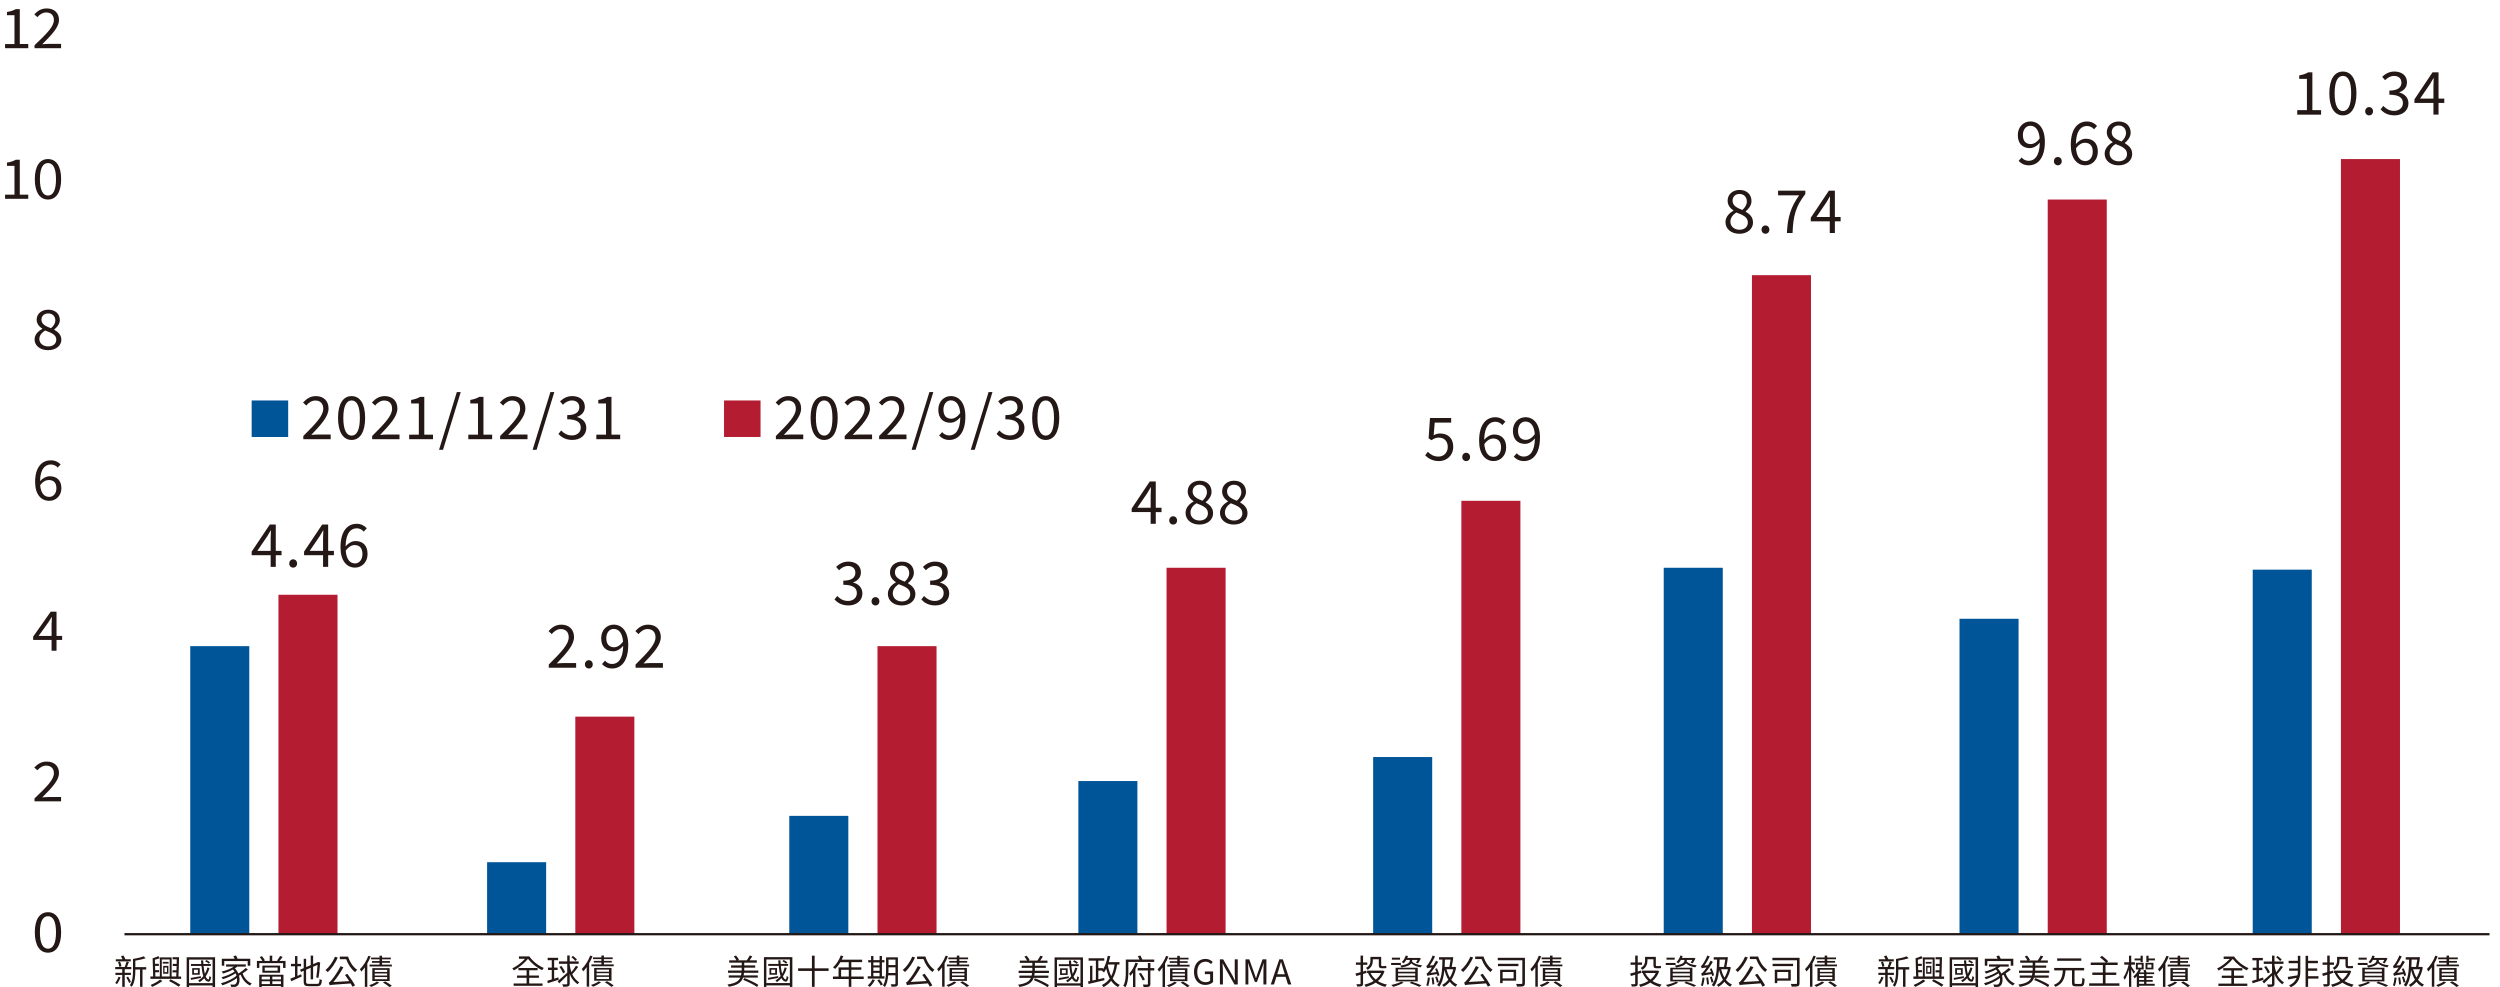 <?xml version="1.0" encoding="UTF-8"?>
<svg id="_圖層_3" data-name="圖層 3" xmlns="http://www.w3.org/2000/svg" viewBox="0 0 1095.4 432.58">
  <defs>
    <style>
      .cls-1 {
        fill: none;
        stroke: #231815;
        stroke-miterlimit: 10;
      }

      .cls-2 {
        fill: #b31c31;
      }

      .cls-3 {
        fill: #005598;
      }

      .cls-4 {
        fill: #231815;
      }
    </style>
  </defs>
  <g>
    <path class="cls-4" d="M118.59,243.26h-8.32v-1.56l7.93-11.86h2.63v11.52h2.52v1.9h-2.52v5.12h-2.24v-5.12Zm0-1.9v-5.43c0-.96,.08-2.55,.13-3.54h-.1c-.47,.88-.99,1.69-1.53,2.6l-4.34,6.37h5.85Z"/>
    <path class="cls-4" d="M126.73,246.92c0-1.09,.78-1.85,1.72-1.85s1.72,.75,1.72,1.85-.78,1.79-1.72,1.79-1.72-.73-1.72-1.79Z"/>
    <path class="cls-4" d="M141.55,243.26h-8.32v-1.56l7.93-11.86h2.63v11.52h2.52v1.9h-2.52v5.12h-2.24v-5.12Zm0-1.9v-5.43c0-.96,.08-2.55,.13-3.54h-.1c-.47,.88-.99,1.69-1.53,2.6l-4.34,6.37h5.85Z"/>
    <path class="cls-4" d="M149.19,239.83c0-7.46,3.35-10.32,7.07-10.32,1.98,0,3.41,.83,4.45,1.95l-1.33,1.48c-.75-.91-1.9-1.46-3.04-1.46-2.63,0-4.81,2-4.91,7.9,1.2-1.43,2.83-2.31,4.34-2.31,3.2,0,5.28,1.92,5.28,5.69,0,3.56-2.5,5.95-5.46,5.95-3.67,0-6.4-2.96-6.4-8.89Zm2.29,1.48c.31,3.61,1.74,5.56,4.08,5.56,1.85,0,3.25-1.64,3.25-4.11s-1.14-3.93-3.43-3.93c-1.2,0-2.65,.65-3.9,2.47Z"/>
  </g>
  <g>
    <path class="cls-4" d="M240.45,291.17c5.59-5.56,8.74-8.89,8.74-11.93,0-2.11-1.14-3.61-3.51-3.61-1.56,0-2.91,.99-3.95,2.21l-1.38-1.33c1.56-1.69,3.2-2.81,5.62-2.81,3.41,0,5.54,2.16,5.54,5.43,0,3.48-3.17,6.94-7.57,11.57,.99-.08,2.13-.18,3.12-.18h5.38v2.05h-11.99v-1.4Z"/>
    <path class="cls-4" d="M256.28,291.12c0-1.09,.78-1.85,1.72-1.85s1.72,.75,1.72,1.85-.78,1.79-1.72,1.79-1.72-.73-1.72-1.79Z"/>
    <path class="cls-4" d="M263.77,290.96l1.33-1.48c.73,.91,1.87,1.46,3.04,1.46,2.6,0,4.81-2.03,4.91-7.96-1.2,1.48-2.83,2.39-4.34,2.39-3.22,0-5.3-1.95-5.3-5.75,0-3.54,2.5-5.93,5.46-5.93,3.67,0,6.4,2.96,6.4,8.92,0,7.44-3.35,10.3-7.05,10.3-1.98,0-3.43-.83-4.45-1.95Zm5.33-7.36c1.2,0,2.7-.75,3.9-2.52-.31-3.59-1.77-5.51-4.13-5.51-1.82,0-3.22,1.61-3.22,4.06s1.14,3.98,3.46,3.98Z"/>
    <path class="cls-4" d="M278.48,291.17c5.59-5.56,8.74-8.89,8.74-11.93,0-2.11-1.14-3.61-3.51-3.61-1.56,0-2.91,.99-3.95,2.21l-1.38-1.33c1.56-1.69,3.2-2.81,5.62-2.81,3.41,0,5.54,2.16,5.54,5.43,0,3.48-3.17,6.94-7.57,11.57,.99-.08,2.13-.18,3.12-.18h5.38v2.05h-11.99v-1.4Z"/>
  </g>
  <g>
    <path class="cls-4" d="M365.64,262.69l1.2-1.56c1.12,1.17,2.57,2.18,4.73,2.18s3.87-1.33,3.87-3.41c0-2.21-1.53-3.67-5.93-3.67v-1.82c3.93,0,5.28-1.53,5.28-3.48,0-1.79-1.25-2.94-3.22-2.94-1.53,0-2.89,.78-3.95,1.87l-1.27-1.48c1.43-1.35,3.12-2.31,5.33-2.31,3.2,0,5.54,1.69,5.54,4.71,0,2.24-1.38,3.67-3.38,4.39v.1c2.24,.55,4.03,2.18,4.03,4.73,0,3.3-2.73,5.28-6.11,5.28-2.99,0-4.86-1.25-6.11-2.6Z"/>
    <path class="cls-4" d="M381.87,263.49c0-1.09,.78-1.85,1.72-1.85s1.72,.75,1.72,1.85-.78,1.79-1.72,1.79-1.72-.73-1.72-1.79Z"/>
    <path class="cls-4" d="M389.02,260.22c0-2.42,1.77-4.08,3.51-5.02v-.1c-1.38-.94-2.57-2.31-2.57-4.29,0-2.83,2.26-4.73,5.23-4.73,3.25,0,5.23,2.03,5.23,4.91,0,1.95-1.43,3.61-2.55,4.47v.13c1.64,.99,3.22,2.29,3.22,4.76,0,2.78-2.39,4.94-5.98,4.94s-6.08-2.13-6.08-5.07Zm9.8,.08c0-2.42-2.34-3.28-5.04-4.34-1.51,.96-2.6,2.34-2.6,4.06,0,2.03,1.69,3.51,3.98,3.51s3.67-1.33,3.67-3.22Zm-.44-9.18c0-1.82-1.17-3.28-3.22-3.28-1.77,0-3.04,1.17-3.04,2.96,0,2.24,2.05,3.17,4.29,4.06,1.27-1.14,1.98-2.37,1.98-3.74Z"/>
    <path class="cls-4" d="M403.68,262.69l1.2-1.56c1.12,1.17,2.57,2.18,4.73,2.18s3.87-1.33,3.87-3.41c0-2.21-1.53-3.67-5.93-3.67v-1.82c3.93,0,5.28-1.53,5.28-3.48,0-1.79-1.25-2.94-3.22-2.94-1.53,0-2.89,.78-3.95,1.87l-1.27-1.48c1.43-1.35,3.12-2.31,5.33-2.31,3.2,0,5.54,1.69,5.54,4.71,0,2.24-1.38,3.67-3.38,4.39v.1c2.24,.55,4.03,2.18,4.03,4.73,0,3.3-2.73,5.28-6.11,5.28-2.99,0-4.86-1.25-6.11-2.6Z"/>
  </g>
  <g>
    <path class="cls-4" d="M504.17,224.38h-8.32v-1.56l7.93-11.86h2.63v11.52h2.52v1.9h-2.52v5.12h-2.24v-5.12Zm0-1.9v-5.43c0-.96,.08-2.55,.13-3.54h-.1c-.47,.88-.99,1.69-1.53,2.6l-4.34,6.37h5.85Z"/>
    <path class="cls-4" d="M512.31,228.05c0-1.09,.78-1.85,1.72-1.85s1.72,.75,1.72,1.85-.78,1.79-1.72,1.79-1.72-.73-1.72-1.79Z"/>
    <path class="cls-4" d="M519.46,224.77c0-2.42,1.77-4.08,3.51-5.02v-.1c-1.38-.94-2.57-2.31-2.57-4.29,0-2.83,2.26-4.73,5.23-4.73,3.25,0,5.23,2.03,5.23,4.91,0,1.95-1.43,3.61-2.55,4.47v.13c1.64,.99,3.22,2.29,3.22,4.76,0,2.78-2.39,4.94-5.98,4.94s-6.08-2.13-6.08-5.07Zm9.8,.08c0-2.42-2.34-3.28-5.04-4.34-1.51,.96-2.6,2.34-2.6,4.06,0,2.03,1.69,3.51,3.98,3.51s3.67-1.33,3.67-3.22Zm-.44-9.18c0-1.82-1.17-3.28-3.22-3.28-1.77,0-3.04,1.17-3.04,2.96,0,2.24,2.05,3.17,4.29,4.06,1.27-1.14,1.98-2.37,1.98-3.74Z"/>
    <path class="cls-4" d="M534.54,224.77c0-2.42,1.77-4.08,3.51-5.02v-.1c-1.38-.94-2.57-2.31-2.57-4.29,0-2.83,2.26-4.73,5.23-4.73,3.25,0,5.23,2.03,5.23,4.91,0,1.95-1.43,3.61-2.55,4.47v.13c1.64,.99,3.22,2.29,3.22,4.76,0,2.78-2.39,4.94-5.98,4.94s-6.08-2.13-6.08-5.07Zm9.8,.08c0-2.42-2.34-3.28-5.04-4.34-1.51,.96-2.6,2.34-2.6,4.06,0,2.03,1.69,3.51,3.98,3.51s3.67-1.33,3.67-3.22Zm-.44-9.18c0-1.82-1.17-3.28-3.22-3.28-1.77,0-3.04,1.17-3.04,2.96,0,2.24,2.05,3.17,4.29,4.06,1.27-1.14,1.98-2.37,1.98-3.74Z"/>
  </g>
  <g>
    <path class="cls-4" d="M624.44,199.51l1.17-1.56c1.09,1.09,2.47,2.11,4.68,2.11s4.06-1.64,4.06-4.21-1.56-4.11-3.95-4.11c-1.27,0-2.08,.42-3.17,1.14l-1.27-.81,.6-8.92h9.28v2.03h-7.2l-.47,5.54c.86-.47,1.69-.78,2.83-.78,3.17,0,5.75,1.82,5.75,5.82s-3.02,6.27-6.24,6.27c-2.96,0-4.78-1.25-6.06-2.52Z"/>
    <path class="cls-4" d="M640.69,200.24c0-1.09,.78-1.85,1.72-1.85s1.72,.75,1.72,1.85-.78,1.79-1.72,1.79-1.72-.73-1.72-1.79Z"/>
    <path class="cls-4" d="M648.08,193.14c0-7.46,3.35-10.32,7.07-10.32,1.98,0,3.41,.83,4.45,1.95l-1.33,1.48c-.75-.91-1.9-1.46-3.04-1.46-2.63,0-4.81,2-4.91,7.9,1.2-1.43,2.83-2.31,4.34-2.31,3.2,0,5.28,1.92,5.28,5.69,0,3.56-2.5,5.95-5.46,5.95-3.67,0-6.4-2.96-6.4-8.89Zm2.29,1.48c.31,3.61,1.74,5.56,4.08,5.56,1.85,0,3.25-1.64,3.25-4.11s-1.14-3.93-3.43-3.93c-1.2,0-2.65,.65-3.9,2.47Z"/>
    <path class="cls-4" d="M663.26,200.08l1.33-1.48c.73,.91,1.87,1.46,3.04,1.46,2.6,0,4.81-2.03,4.91-7.96-1.2,1.48-2.83,2.39-4.34,2.39-3.22,0-5.3-1.95-5.3-5.75,0-3.54,2.5-5.93,5.46-5.93,3.67,0,6.4,2.96,6.4,8.92,0,7.44-3.35,10.3-7.05,10.3-1.98,0-3.43-.83-4.45-1.95Zm5.33-7.36c1.2,0,2.7-.75,3.9-2.52-.31-3.59-1.77-5.51-4.13-5.51-1.82,0-3.22,1.61-3.22,4.06s1.14,3.98,3.46,3.98Z"/>
  </g>
  <g>
    <path class="cls-4" d="M756.03,97.36c0-2.42,1.77-4.08,3.51-5.02v-.1c-1.38-.94-2.57-2.31-2.57-4.29,0-2.83,2.26-4.73,5.23-4.73,3.25,0,5.23,2.03,5.23,4.91,0,1.95-1.43,3.61-2.55,4.47v.13c1.64,.99,3.22,2.29,3.22,4.76,0,2.78-2.39,4.94-5.98,4.94s-6.08-2.13-6.08-5.07Zm9.8,.08c0-2.42-2.34-3.28-5.04-4.34-1.51,.96-2.6,2.34-2.6,4.06,0,2.03,1.69,3.51,3.98,3.51s3.67-1.33,3.67-3.22Zm-.44-9.18c0-1.82-1.17-3.28-3.22-3.28-1.77,0-3.04,1.17-3.04,2.96,0,2.24,2.05,3.17,4.29,4.06,1.27-1.14,1.98-2.37,1.98-3.74Z"/>
    <path class="cls-4" d="M771.83,100.63c0-1.09,.78-1.85,1.72-1.85s1.72,.75,1.72,1.85-.78,1.79-1.72,1.79-1.72-.73-1.72-1.79Z"/>
    <path class="cls-4" d="M788.32,85.58h-9.23v-2.03h11.93v1.46c-4.37,5.62-5.3,9.85-5.59,17.08h-2.47c.31-6.99,1.72-11.41,5.36-16.51Z"/>
    <path class="cls-4" d="M801.73,96.97h-8.32v-1.56l7.93-11.86h2.63v11.52h2.52v1.9h-2.52v5.12h-2.24v-5.12Zm0-1.9v-5.43c0-.96,.08-2.55,.13-3.54h-.1c-.47,.88-.99,1.69-1.53,2.6l-4.34,6.37h5.85Z"/>
  </g>
  <g>
    <path class="cls-4" d="M884.47,70.49l1.33-1.48c.73,.91,1.87,1.46,3.04,1.46,2.6,0,4.81-2.03,4.92-7.96-1.2,1.48-2.83,2.39-4.34,2.39-3.22,0-5.3-1.95-5.3-5.75,0-3.54,2.5-5.93,5.46-5.93,3.67,0,6.4,2.96,6.4,8.92,0,7.44-3.35,10.3-7.05,10.3-1.98,0-3.43-.83-4.45-1.95Zm5.33-7.36c1.2,0,2.7-.75,3.9-2.52-.31-3.59-1.77-5.51-4.13-5.51-1.82,0-3.22,1.61-3.22,4.06s1.14,3.98,3.46,3.98Z"/>
    <path class="cls-4" d="M899.94,70.64c0-1.09,.78-1.85,1.72-1.85s1.72,.75,1.72,1.85-.78,1.79-1.72,1.79-1.72-.73-1.72-1.79Z"/>
    <path class="cls-4" d="M907.33,63.55c0-7.46,3.35-10.32,7.07-10.32,1.98,0,3.41,.83,4.45,1.95l-1.33,1.48c-.75-.91-1.9-1.46-3.04-1.46-2.63,0-4.81,2-4.91,7.9,1.2-1.43,2.83-2.31,4.34-2.31,3.2,0,5.28,1.92,5.28,5.69,0,3.56-2.5,5.95-5.46,5.95-3.67,0-6.4-2.96-6.4-8.89Zm2.29,1.48c.31,3.61,1.74,5.56,4.08,5.56,1.85,0,3.25-1.64,3.25-4.11s-1.14-3.93-3.43-3.93c-1.2,0-2.65,.65-3.9,2.47Z"/>
    <path class="cls-4" d="M922.17,67.37c0-2.42,1.77-4.08,3.51-5.02v-.1c-1.38-.94-2.57-2.31-2.57-4.29,0-2.83,2.26-4.73,5.23-4.73,3.25,0,5.23,2.03,5.23,4.91,0,1.95-1.43,3.61-2.55,4.47v.13c1.64,.99,3.22,2.29,3.22,4.76,0,2.78-2.39,4.94-5.98,4.94s-6.08-2.13-6.08-5.07Zm9.8,.08c0-2.42-2.34-3.28-5.04-4.34-1.51,.96-2.6,2.34-2.6,4.06,0,2.03,1.69,3.51,3.98,3.51s3.67-1.33,3.67-3.22Zm-.44-9.18c0-1.82-1.17-3.28-3.22-3.28-1.77,0-3.04,1.17-3.04,2.96,0,2.24,2.05,3.17,4.29,4.06,1.27-1.14,1.98-2.37,1.98-3.74Z"/>
  </g>
  <g>
    <path class="cls-4" d="M1006.56,48.25h4.24v-13.68h-3.38v-1.53c1.69-.29,2.91-.73,3.95-1.35h1.82v16.56h3.82v1.98h-10.45v-1.98Z"/>
    <path class="cls-4" d="M1020.62,40.89c0-6.21,2.26-9.54,5.95-9.54s5.93,3.35,5.93,9.54-2.24,9.67-5.93,9.67-5.95-3.46-5.95-9.67Zm9.57,0c0-5.43-1.46-7.64-3.61-7.64s-3.64,2.21-3.64,7.64,1.46,7.77,3.64,7.77,3.61-2.34,3.61-7.77Z"/>
    <path class="cls-4" d="M1036.33,48.77c0-1.09,.78-1.85,1.72-1.85s1.72,.75,1.72,1.85-.78,1.79-1.72,1.79-1.72-.73-1.72-1.79Z"/>
    <path class="cls-4" d="M1043.06,47.96l1.2-1.56c1.12,1.17,2.57,2.18,4.73,2.18s3.87-1.33,3.87-3.41c0-2.21-1.53-3.67-5.93-3.67v-1.82c3.93,0,5.28-1.53,5.28-3.48,0-1.79-1.25-2.94-3.22-2.94-1.53,0-2.89,.78-3.95,1.87l-1.27-1.48c1.43-1.35,3.12-2.31,5.33-2.31,3.2,0,5.54,1.69,5.54,4.71,0,2.24-1.38,3.67-3.38,4.39v.1c2.24,.55,4.03,2.18,4.03,4.73,0,3.3-2.73,5.28-6.11,5.28-2.99,0-4.86-1.25-6.11-2.6Z"/>
    <path class="cls-4" d="M1066.23,45.1h-8.32v-1.56l7.93-11.86h2.63v11.52h2.52v1.9h-2.52v5.12h-2.24v-5.12Zm0-1.9v-5.43c0-.96,.08-2.55,.13-3.54h-.1c-.47,.88-.99,1.69-1.53,2.6l-4.34,6.37h5.85Z"/>
  </g>
  <g>
    <g>
      <path class="cls-4" d="M132.9,191.03c5.59-5.56,8.74-8.89,8.74-11.93,0-2.11-1.14-3.61-3.51-3.61-1.56,0-2.91,.99-3.95,2.21l-1.38-1.33c1.56-1.69,3.2-2.81,5.62-2.81,3.41,0,5.54,2.16,5.54,5.43,0,3.48-3.17,6.94-7.57,11.57,.99-.08,2.13-.18,3.12-.18h5.38v2.05h-11.99v-1.4Z"/>
      <path class="cls-4" d="M148.11,183.1c0-6.21,2.26-9.54,5.95-9.54s5.93,3.35,5.93,9.54-2.24,9.67-5.93,9.67-5.95-3.46-5.95-9.67Zm9.57,0c0-5.43-1.46-7.64-3.61-7.64s-3.64,2.21-3.64,7.64,1.46,7.77,3.64,7.77,3.61-2.34,3.61-7.77Z"/>
      <path class="cls-4" d="M163.06,191.03c5.59-5.56,8.74-8.89,8.74-11.93,0-2.11-1.14-3.61-3.51-3.61-1.56,0-2.91,.99-3.95,2.21l-1.38-1.33c1.56-1.69,3.2-2.81,5.62-2.81,3.41,0,5.54,2.16,5.54,5.43,0,3.48-3.17,6.94-7.57,11.57,.99-.08,2.13-.18,3.12-.18h5.38v2.05h-11.99v-1.4Z"/>
      <path class="cls-4" d="M179.28,190.45h4.24v-13.68h-3.38v-1.53c1.69-.29,2.91-.73,3.95-1.35h1.82v16.56h3.82v1.98h-10.45v-1.98Z"/>
      <path class="cls-4" d="M200.16,171.79h1.72l-7.77,25.3h-1.74l7.8-25.3Z"/>
      <path class="cls-4" d="M205.2,190.45h4.24v-13.68h-3.38v-1.53c1.69-.29,2.91-.73,3.95-1.35h1.82v16.56h3.82v1.98h-10.45v-1.98Z"/>
      <path class="cls-4" d="M219.14,191.03c5.59-5.56,8.74-8.89,8.74-11.93,0-2.11-1.14-3.61-3.51-3.61-1.56,0-2.91,.99-3.95,2.21l-1.38-1.33c1.56-1.69,3.2-2.81,5.62-2.81,3.41,0,5.54,2.16,5.54,5.43,0,3.48-3.17,6.94-7.57,11.57,.99-.08,2.13-.18,3.12-.18h5.38v2.05h-11.99v-1.4Z"/>
      <path class="cls-4" d="M241.16,171.79h1.72l-7.77,25.3h-1.74l7.8-25.3Z"/>
      <path class="cls-4" d="M244.67,190.17l1.2-1.56c1.12,1.17,2.57,2.18,4.73,2.18s3.87-1.33,3.87-3.41c0-2.21-1.53-3.67-5.93-3.67v-1.82c3.93,0,5.28-1.53,5.28-3.48,0-1.79-1.25-2.94-3.22-2.94-1.53,0-2.89,.78-3.95,1.87l-1.27-1.48c1.43-1.35,3.12-2.31,5.33-2.31,3.2,0,5.54,1.69,5.54,4.71,0,2.24-1.38,3.67-3.38,4.39v.1c2.24,.55,4.03,2.18,4.03,4.73,0,3.3-2.73,5.28-6.11,5.28-2.99,0-4.86-1.25-6.11-2.6Z"/>
      <path class="cls-4" d="M261.29,190.45h4.24v-13.68h-3.38v-1.53c1.69-.29,2.91-.73,3.95-1.35h1.82v16.56h3.82v1.98h-10.45v-1.98Z"/>
      <path class="cls-4" d="M339.96,191.03c5.59-5.56,8.74-8.89,8.74-11.93,0-2.11-1.14-3.61-3.51-3.61-1.56,0-2.91,.99-3.95,2.21l-1.38-1.33c1.56-1.69,3.2-2.81,5.62-2.81,3.41,0,5.54,2.16,5.54,5.43,0,3.48-3.17,6.94-7.57,11.57,.99-.08,2.13-.18,3.12-.18h5.38v2.05h-11.99v-1.4Z"/>
      <path class="cls-4" d="M355.17,183.1c0-6.21,2.26-9.54,5.95-9.54s5.93,3.35,5.93,9.54-2.24,9.67-5.93,9.67-5.95-3.46-5.95-9.67Zm9.57,0c0-5.43-1.46-7.64-3.61-7.64s-3.64,2.21-3.64,7.64,1.46,7.77,3.64,7.77,3.61-2.34,3.61-7.77Z"/>
      <path class="cls-4" d="M370.12,191.03c5.59-5.56,8.74-8.89,8.74-11.93,0-2.11-1.14-3.61-3.51-3.61-1.56,0-2.91,.99-3.95,2.21l-1.38-1.33c1.56-1.69,3.2-2.81,5.62-2.81,3.41,0,5.54,2.16,5.54,5.43,0,3.48-3.17,6.94-7.57,11.57,.99-.08,2.13-.18,3.12-.18h5.38v2.05h-11.99v-1.4Z"/>
      <path class="cls-4" d="M385.2,191.03c5.59-5.56,8.74-8.89,8.74-11.93,0-2.11-1.14-3.61-3.51-3.61-1.56,0-2.91,.99-3.95,2.21l-1.38-1.33c1.56-1.69,3.2-2.81,5.62-2.81,3.41,0,5.54,2.16,5.54,5.43,0,3.48-3.17,6.94-7.57,11.57,.99-.08,2.13-.18,3.12-.18h5.38v2.05h-11.99v-1.4Z"/>
      <path class="cls-4" d="M407.22,171.79h1.72l-7.77,25.3h-1.74l7.8-25.3Z"/>
      <path class="cls-4" d="M411.49,190.82l1.33-1.48c.73,.91,1.87,1.46,3.04,1.46,2.6,0,4.81-2.03,4.91-7.96-1.2,1.48-2.83,2.39-4.34,2.39-3.22,0-5.3-1.95-5.3-5.75,0-3.54,2.5-5.93,5.46-5.93,3.67,0,6.4,2.96,6.4,8.92,0,7.44-3.35,10.3-7.05,10.3-1.98,0-3.43-.83-4.45-1.95Zm5.33-7.36c1.2,0,2.7-.75,3.9-2.52-.31-3.59-1.77-5.51-4.13-5.51-1.82,0-3.22,1.61-3.22,4.06s1.14,3.98,3.46,3.98Z"/>
      <path class="cls-4" d="M433.14,171.79h1.72l-7.77,25.3h-1.74l7.8-25.3Z"/>
      <path class="cls-4" d="M436.65,190.17l1.2-1.56c1.12,1.17,2.57,2.18,4.73,2.18s3.87-1.33,3.87-3.41c0-2.21-1.53-3.67-5.93-3.67v-1.82c3.93,0,5.28-1.53,5.28-3.48,0-1.79-1.25-2.94-3.22-2.94-1.53,0-2.89,.78-3.95,1.87l-1.27-1.48c1.43-1.35,3.12-2.31,5.33-2.31,3.2,0,5.54,1.69,5.54,4.71,0,2.24-1.38,3.67-3.38,4.39v.1c2.24,.55,4.03,2.18,4.03,4.73,0,3.3-2.73,5.28-6.11,5.28-2.99,0-4.86-1.25-6.11-2.6Z"/>
      <path class="cls-4" d="M452.25,183.1c0-6.21,2.26-9.54,5.95-9.54s5.93,3.35,5.93,9.54-2.24,9.67-5.93,9.67-5.95-3.46-5.95-9.67Zm9.57,0c0-5.43-1.46-7.64-3.61-7.64s-3.64,2.21-3.64,7.64,1.46,7.77,3.64,7.77,3.61-2.34,3.61-7.77Z"/>
    </g>
    <rect class="cls-3" x="110.27" y="175.47" width="16" height="16"/>
    <rect class="cls-2" x="317.24" y="175.47" width="16" height="16"/>
  </g>
  <rect class="cls-2" x="252.08" y="314" width="25.87" height="95.33"/>
  <rect class="cls-3" x="213.43" y="377.78" width="25.87" height="31.55"/>
  <rect class="cls-2" x="384.48" y="283.12" width="25.87" height="126.21"/>
  <rect class="cls-3" x="345.83" y="357.48" width="25.87" height="51.85"/>
  <rect class="cls-2" x="122.01" y="260.6" width="25.87" height="148.72"/>
  <rect class="cls-3" x="83.36" y="283.12" width="25.87" height="126.21"/>
  <rect class="cls-2" x="511.14" y="248.77" width="25.87" height="160.56"/>
  <rect class="cls-3" x="472.49" y="342.22" width="25.87" height="67.1"/>
  <rect class="cls-2" x="640.31" y="219.43" width="25.87" height="189.9"/>
  <rect class="cls-3" x="601.66" y="331.7" width="25.87" height="77.63"/>
  <rect class="cls-2" x="767.63" y="120.57" width="25.87" height="288.76"/>
  <rect class="cls-3" x="728.98" y="248.77" width="25.87" height="160.56"/>
  <rect class="cls-2" x="897.23" y="87.43" width="25.87" height="321.9"/>
  <rect class="cls-3" x="858.58" y="271.12" width="25.87" height="138.21"/>
  <rect class="cls-2" x="1025.7" y="69.7" width="25.87" height="339.63"/>
  <rect class="cls-3" x="987.05" y="249.6" width="25.87" height="159.72"/>
  <line class="cls-1" x1="54.54" y1="409.33" x2="1090.8" y2="409.33"/>
  <g>
    <path class="cls-4" d="M2.22,19.3H6.34V6.67H3.06v-1.42c1.64-.26,2.83-.67,3.84-1.25h1.77v15.29h3.71v1.82H2.22v-1.82Z"/>
    <path class="cls-4" d="M15.13,19.82c5.43-5.14,8.48-8.21,8.48-11.02,0-1.94-1.11-3.34-3.41-3.34-1.52,0-2.83,.91-3.84,2.04l-1.34-1.22c1.52-1.56,3.11-2.59,5.45-2.59,3.31,0,5.38,1.99,5.38,5.02,0,3.22-3.08,6.41-7.35,10.68,.96-.07,2.07-.17,3.03-.17h5.23v1.9H15.13v-1.3Z"/>
    <path class="cls-4" d="M2.22,85.3H6.34v-12.63H3.06v-1.42c1.64-.26,2.83-.67,3.84-1.25h1.77v15.29h3.71v1.82H2.22v-1.82Z"/>
    <path class="cls-4" d="M15.25,78.5c0-5.74,2.2-8.81,5.78-8.81s5.76,3.1,5.76,8.81-2.17,8.93-5.76,8.93-5.78-3.19-5.78-8.93Zm9.29,0c0-5.02-1.41-7.06-3.51-7.06s-3.54,2.04-3.54,7.06,1.41,7.18,3.54,7.18,3.51-2.16,3.51-7.18Z"/>
    <path class="cls-4" d="M15.15,148.75c0-2.23,1.72-3.77,3.41-4.63v-.1c-1.34-.86-2.5-2.14-2.5-3.96,0-2.62,2.2-4.37,5.08-4.37,3.16,0,5.08,1.87,5.08,4.54,0,1.8-1.39,3.34-2.47,4.13v.12c1.59,.91,3.13,2.11,3.13,4.39,0,2.57-2.32,4.56-5.81,4.56s-5.91-1.97-5.91-4.68Zm9.52,.07c0-2.23-2.27-3.02-4.9-4.01-1.46,.89-2.53,2.16-2.53,3.74,0,1.87,1.64,3.24,3.86,3.24s3.56-1.22,3.56-2.98Zm-.43-8.47c0-1.68-1.14-3.02-3.13-3.02-1.72,0-2.95,1.08-2.95,2.74,0,2.06,2,2.93,4.17,3.74,1.24-1.06,1.92-2.18,1.92-3.46Z"/>
    <path class="cls-4" d="M15.38,211.22c0-6.89,3.26-9.53,6.87-9.53,1.92,0,3.31,.77,4.32,1.8l-1.29,1.37c-.73-.84-1.84-1.34-2.96-1.34-2.55,0-4.67,1.85-4.77,7.3,1.16-1.32,2.75-2.14,4.22-2.14,3.11,0,5.13,1.78,5.13,5.26,0,3.29-2.42,5.5-5.3,5.5-3.56,0-6.21-2.74-6.21-8.21Zm2.22,1.37c.3,3.34,1.69,5.14,3.96,5.14,1.79,0,3.16-1.51,3.16-3.79s-1.11-3.62-3.33-3.62c-1.16,0-2.58,.6-3.79,2.28Z"/>
    <path class="cls-4" d="M22.6,280.39H14.52v-1.44l7.7-10.94h2.55v10.63h2.45v1.75h-2.45v4.73h-2.17v-4.73Zm0-1.75v-5.02c0-.89,.08-2.35,.13-3.26h-.1c-.45,.82-.96,1.56-1.49,2.4l-4.22,5.88h5.68Z"/>
    <path class="cls-4" d="M15.13,349.82c5.43-5.14,8.48-8.21,8.48-11.02,0-1.94-1.11-3.34-3.41-3.34-1.52,0-2.83,.91-3.84,2.04l-1.34-1.22c1.52-1.56,3.11-2.59,5.45-2.59,3.31,0,5.38,1.99,5.38,5.02,0,3.22-3.08,6.41-7.35,10.68,.96-.07,2.07-.17,3.03-.17h5.23v1.9H15.13v-1.3Z"/>
    <path class="cls-4" d="M15.25,408.5c0-5.74,2.2-8.81,5.78-8.81s5.76,3.1,5.76,8.81-2.17,8.93-5.76,8.93-5.78-3.19-5.78-8.93Zm9.29,0c0-5.02-1.41-7.06-3.51-7.06s-3.54,2.04-3.54,7.06,1.41,7.18,3.54,7.18,3.51-2.16,3.51-7.18Z"/>
  </g>
  <g>
    <path class="cls-4" d="M52.81,428.24c-.36,1.06-.99,2.23-1.54,2.98-.18-.13-.56-.42-.78-.54,.58-.71,1.11-1.72,1.41-2.7l.92,.26Zm1.84-1.05v5.21h-1.09v-5.21h-2.98v-.96h2.98v-1.58h-3.06v-.95h4.14c.28-.69,.63-1.68,.81-2.37l1.02,.21c-.27,.72-.55,1.53-.84,2.16h1.9v.95h-2.88v1.58h2.71v.96h-2.71Zm2.66-5.94h-6.57v-.93h2.94c-.2-.45-.45-.96-.66-1.37l1.08-.29c.31,.51,.65,1.15,.85,1.65h2.35v.93Zm-5.02,2.4c-.08-.56-.31-1.43-.57-2.09l.89-.21c.3,.64,.55,1.48,.61,2.04l-.93,.26Zm3.81,4.24c.48,.73,1,1.71,1.26,2.36l-.79,.45c-.24-.64-.78-1.68-1.23-2.4l.76-.4Zm7.98-3.07h-1.64v7.56h-1.08v-7.56h-2.06v.52c0,2.15-.19,5.09-1.56,7.04-.18-.21-.61-.55-.85-.67,1.26-1.8,1.38-4.37,1.38-6.36v-5.16c1.68-.27,3.58-.72,4.66-1.17l.88,.82c-1.23,.46-2.94,.84-4.51,1.08v2.85h4.77v1.05Z"/>
    <path class="cls-4" d="M79.36,427.86v1.03h-13.45v-1.03h1.2l-.24-7.98c.85-.27,1.89-.62,2.56-.95l.52,.95c-.63,.24-1.4,.45-2.08,.63l.04,1.78h1.68v.93h-1.65l.06,1.86h1.68v.93h-1.65l.04,1.85h1.96v-8.36h5.17v8.36h2c.03-.54,.06-1.16,.09-1.8h-1.69v-.93h1.72c.02-.6,.05-1.25,.06-1.86h-1.69v-.93h1.71c.02-.69,.03-1.36,.03-1.99h-1.81v-.93h2.82c-.03,2.64-.14,6.15-.26,8.45h1.17Zm-8.22,1.99c-1.21,.91-3,1.94-4.47,2.56-.13-.22-.44-.6-.66-.84,1.44-.58,3.25-1.57,4.17-2.4l.96,.68Zm-.25-1.99h3.46v-7.47h-3.46v7.47Zm2.98-6.42v.76h-2.56v-.76h2.56Zm-2.37,1.77h2.28v3.45h-2.28v-3.45Zm.58,2.73h1.09v-2.01h-1.09v2.01Zm2.61,3.13c1.59,.75,3.28,1.68,4.35,2.4l-.73,.86c-1.02-.73-2.67-1.71-4.23-2.49l.62-.76Z"/>
    <path class="cls-4" d="M94.24,419.43v13.05h-1.1v-.69h-10.29v.69h-1.06v-13.05h12.45Zm-1.1,11.35v-10.33h-10.29v10.33h10.29Zm-5.08-2.28c-1.56,.3-3.15,.62-4.38,.84l-.15-.84c1.14-.18,2.81-.48,4.48-.78l.05,.78Zm3.72-4.37c-.38,1.41-.94,2.64-1.67,3.68,.31,.79,.72,1.3,1.21,1.38,.21,.06,.36-.58,.47-1.54,.18,.18,.51,.4,.72,.5-.19,1.63-.71,2.23-1.48,1.93-.65-.13-1.15-.66-1.56-1.46-.58,.68-1.25,1.25-1.98,1.72-.13-.18-.46-.54-.66-.71,.88-.51,1.63-1.17,2.26-1.95-.4-1.2-.66-2.74-.82-4.44h-4.59v-.84h4.51c-.04-.53-.09-1.05-.12-1.59h.96c.03,.54,.06,1.06,.09,1.59h3.27v.84h-3.19c.12,1.29,.3,2.49,.56,3.45,.48-.81,.85-1.74,1.11-2.76l.92,.2Zm-4.26,.06v2.91h-3.31v-2.91h3.31Zm-.81,.71h-1.73v1.5h1.73v-1.5Zm4.77-2.66c-.33-.33-1.02-.79-1.6-1.05l.52-.55c.58,.27,1.27,.67,1.62,1.02l-.54,.58Z"/>
    <path class="cls-4" d="M108.62,424.82c-.67,.55-1.5,1.15-2.31,1.69,.69,1.98,2.11,3.68,3.99,4.4-.24,.21-.57,.63-.72,.91-1.9-.86-3.33-2.6-4.14-4.75-.23,.15-.48,.3-.71,.42,.51,1.93,.14,3.78-.67,4.41-.48,.41-.87,.53-1.53,.53-.34,0-.81-.01-1.29-.03,0-.31-.12-.75-.29-1.05,.54,.04,1.04,.08,1.35,.08,.39,0,.67-.04,.96-.32,.45-.33,.72-1.36,.58-2.58-1.71,1.3-4.27,2.55-6.42,3.21-.12-.29-.38-.69-.58-.95,2.4-.55,5.31-1.95,6.79-3.3-.1-.35-.23-.71-.41-1.05-1.47,1.01-3.78,2.05-5.56,2.61-.12-.24-.36-.64-.57-.87,1.88-.45,4.38-1.52,5.69-2.49-.2-.31-.44-.6-.72-.88-1.33,.75-2.88,1.33-4.32,1.77-.1-.22-.42-.67-.61-.88,1.89-.45,3.93-1.2,5.35-2.18h-3.42v-.97h8.63v.97h-3.72c-.33,.29-.67,.54-1.06,.8,.69,.69,1.22,1.48,1.53,2.28,1.14-.73,2.43-1.71,3.27-2.49l.92,.72Zm-10.35-1.67h-1.08v-3.07h5.62c-.17-.38-.36-.77-.56-1.1l1.14-.33c.27,.42,.57,.99,.73,1.43h5.54v3.07h-1.13v-2.04h-10.27v2.04Z"/>
    <path class="cls-4" d="M125.11,421.04v3.08h-1.08v-2.12h-10.41v2.12h-1.06v-3.08h2.38c-.29-.51-.73-1.2-1.14-1.69l.96-.41c.51,.57,1.05,1.34,1.32,1.85l-.56,.25h2.65v-2.29h1.11v2.29h2.52l-.42-.16c.45-.54,1.02-1.39,1.33-2l1.13,.39c-.42,.62-.93,1.28-1.36,1.77h2.62Zm-11.53,6.04h10.62v5.36h-1.1v-.39h-8.44v.42h-1.08v-5.38Zm1.08,.86v1.2h3.6v-1.2h-3.6Zm3.6,3.24v-1.23h-3.6v1.23h3.6Zm4.47-8.09v3.12h-7.77v-3.12h7.77Zm-1.09,.84h-5.64v1.42h5.64v-1.42Zm1.47,4h-3.78v1.2h3.78v-1.2Zm0,3.24v-1.23h-3.78v1.23h3.78Z"/>
    <path class="cls-4" d="M130.31,427.59c.54-.24,1.1-.46,1.65-.71l.23,.99c-1.58,.74-3.25,1.49-4.56,2.07l-.43-1.11c.57-.2,1.29-.5,2.07-.83v-4.62h-1.79v-1.06h1.79v-3.4h1.05v3.4h1.6v1.06h-1.6v4.2Zm8.61,3.51c.87,0,1.02-.4,1.13-2.13,.27,.2,.69,.38,1,.42-.18,2.05-.52,2.71-2.08,2.71h-3.69c-1.69,0-2.21-.4-2.21-2.03v-4.71l-1.18,.49-.44-.97,1.62-.68v-4.08h1.06v3.61l2.01-.84v-4.17h1.06v3.72l2.28-.96,.85,.29-.06,.18c-.15,2.12-.4,4.88-.78,6.57l-.92-.27c.25-1.37,.45-3.58,.57-5.47l-1.95,.82v5.51h-1.06v-5.05l-2.01,.85v5.18c0,.81,.2,1,1.17,1h3.62Z"/>
    <path class="cls-4" d="M148,419.57c-1.08,2.46-2.73,4.84-4.4,6.38-.21-.23-.69-.69-.99-.9,1.68-1.39,3.24-3.59,4.17-5.85l1.21,.38Zm4.21,7.13c1.21,1.6,2.64,3.7,3.36,5.04l-1.11,.62c-.21-.42-.5-.9-.81-1.44-7.77,.54-8.59,.58-9.18,.79-.06-.24-.27-.84-.44-1.19,.4-.09,.84-.59,1.4-1.29,.63-.69,2.55-3.37,3.79-5.91l1.24,.52c-1.29,2.33-2.83,4.65-4.39,6.44l6.93-.39c-.58-.93-1.26-1.9-1.86-2.7l1.06-.49Zm.31-7.56c.72,2.37,2.22,4.62,3.97,5.78-.27,.22-.66,.72-.87,1.04-1.7-1.26-3.14-3.42-3.94-5.69h-2.79v-1.13h3.63Z"/>
    <path class="cls-4" d="M162.41,419.09c-.41,1.05-.9,2.1-1.47,3.07v10.25h-1.08v-8.55c-.5,.69-1.02,1.32-1.54,1.86-.12-.24-.42-.81-.63-1.06,1.47-1.42,2.87-3.63,3.71-5.88l1.02,.31Zm3.73,11.4c-.89,.76-2.34,1.5-3.52,1.95-.18-.21-.62-.6-.87-.78,1.21-.36,2.56-.95,3.34-1.58l1.05,.41Zm5.56-7.83v.81h-9.76v-.81h4.35v-.81h-3.3v-.75h3.3v-.75h-3.69v-.77h3.69v-.82h1.11v.82h3.84v.77h-3.84v.75h3.45v.75h-3.45v.81h4.3Zm-.97,7.17h-7.6v-5.63h7.6v5.63Zm-1.1-4.88h-5.44v.91h5.44v-.91Zm0,1.57h-5.44v.93h5.44v-.93Zm0,1.59h-5.44v.95h5.44v-.95Zm-.85,1.9c1.05,.57,2.28,1.35,2.92,1.89l-.99,.62c-.63-.55-1.89-1.44-2.92-2.03l.99-.48Z"/>
  </g>
  <g>
    <path class="cls-4" d="M231.93,419.05c1.4,2.08,3.98,4.09,6.34,5.08-.22,.22-.6,.69-.75,.97-2.27-1.06-4.64-3-6.18-4.99-1.54,1.9-4.09,3.97-6.19,5.1-.14-.29-.44-.66-.69-.9,1.86-.87,4.1-2.56,5.58-4.21h-2.67v-1.05h4.56Zm-.06,11.86h5.85v1.02h-12.67v-1.02h5.68v-2.49h-4.2v-.99h4.2v-2.29h-3.55v-1.01h8.37v1.01h-3.67v2.29h4.26v.99h-4.26v2.49Z"/>
    <path class="cls-4" d="M244.82,429.27c-1.67,.52-3.43,1.08-4.78,1.53l-.24-1.08c.54-.15,1.22-.35,1.96-.57v-4.14h-1.66v-1.04h1.66v-3.26h-1.8v-1.05h4.57v1.05h-1.72v3.26h1.51v1.04h-1.51v3.82l1.84-.59,.17,1.02Zm8.52-5.61c-.78,1.08-1.8,2.38-2.61,3.22,.68,1.46,1.64,2.57,3.06,3.56-.25,.19-.56,.52-.71,.84-1.68-1.25-2.76-2.63-3.46-4.52v4.2c0,.68-.18,.99-.58,1.17-.44,.21-1.11,.24-2.28,.24-.06-.3-.24-.78-.41-1.08,.87,.03,1.64,.02,1.86,.02,.24-.02,.33-.09,.33-.35v-3.54c-1.23,1.24-2.5,2.47-3.52,3.44l-.69-.96c1.02-.84,2.67-2.31,4.21-3.71v-3.9h-3.63v-1.04h3.63v-2.6h1.08v2.6h3.93v1.04h-3.93v.54c.19,1.2,.42,2.23,.73,3.13,.72-.86,1.52-1.98,2.01-2.83l.97,.52Zm-7.35-.43c.66,.85,1.37,2.01,1.63,2.77l-.91,.44c-.27-.75-.95-1.95-1.59-2.8l.87-.4Zm6.12-2.16c-.36-.5-1.11-1.19-1.77-1.65l.65-.58c.64,.45,1.42,1.11,1.8,1.56l-.68,.68Z"/>
    <path class="cls-4" d="M259.62,418.99c-.41,1.05-.9,2.1-1.47,3.07v10.25h-1.08v-8.55c-.5,.69-1.02,1.32-1.54,1.86-.12-.24-.42-.81-.63-1.06,1.47-1.42,2.87-3.63,3.71-5.88l1.02,.31Zm3.73,11.4c-.89,.76-2.34,1.5-3.52,1.95-.18-.21-.62-.6-.87-.78,1.21-.36,2.56-.95,3.34-1.58l1.05,.41Zm5.56-7.83v.81h-9.76v-.81h4.35v-.81h-3.3v-.75h3.3v-.75h-3.69v-.77h3.69v-.82h1.11v.82h3.84v.77h-3.84v.75h3.45v.75h-3.45v.81h4.3Zm-.97,7.17h-7.6v-5.63h7.6v5.63Zm-1.1-4.88h-5.44v.91h5.44v-.91Zm0,1.57h-5.44v.93h5.44v-.93Zm0,1.59h-5.44v.95h5.44v-.95Zm-.85,1.9c1.05,.57,2.28,1.35,2.92,1.89l-.99,.62c-.63-.55-1.89-1.44-2.92-2.03l.99-.48Z"/>
  </g>
  <g>
    <path class="cls-4" d="M332.27,425.24v.99h-6.25c-.04,.4-.1,.79-.18,1.15h6.19v.98h-6.46c-.71,2.05-2.31,3.33-6.24,4-.09-.29-.38-.75-.58-1,3.46-.5,4.93-1.46,5.61-3h-5.04v-.98h5.35c.09-.36,.15-.75,.19-1.15h-5.88v-.99h6.01v-1.26h-4.66v-.97h4.66v-1.21h-5.49v-1.01h3.17c-.24-.52-.71-1.21-1.15-1.74l.96-.39c.55,.57,1.08,1.35,1.32,1.89l-.54,.24h3.94c.45-.62,.98-1.5,1.29-2.13l1.14,.34c-.36,.62-.81,1.26-1.2,1.79h3.19v1.01h-5.52v1.21h4.8v.97h-4.8v1.26h6.16Zm-6.13,3.29c2.05,.78,4.75,2.07,6.12,2.97l-.52,.96c-1.32-.93-4-2.28-6.07-3.11l.48-.82Z"/>
    <path class="cls-4" d="M347.18,419.39v13.05h-1.1v-.69h-10.29v.69h-1.06v-13.05h12.45Zm-1.1,11.36v-10.34h-10.29v10.34h10.29Zm-5.08-2.28c-1.56,.3-3.15,.62-4.38,.84l-.15-.84c1.14-.18,2.81-.48,4.48-.78l.05,.78Zm3.72-4.36c-.38,1.41-.95,2.64-1.67,3.67,.31,.79,.72,1.3,1.21,1.38,.21,.06,.36-.59,.46-1.54,.18,.18,.51,.4,.72,.49-.19,1.63-.71,2.23-1.48,1.94-.65-.13-1.16-.66-1.56-1.46-.58,.67-1.25,1.24-1.98,1.72-.13-.18-.46-.54-.66-.71,.88-.51,1.63-1.17,2.26-1.95-.4-1.2-.66-2.75-.82-4.44h-4.59v-.84h4.51c-.04-.52-.09-1.05-.12-1.59h.96c.03,.54,.06,1.07,.09,1.59h3.27v.84h-3.19c.12,1.29,.3,2.49,.56,3.45,.48-.81,.85-1.74,1.11-2.76l.92,.2Zm-4.26,.06v2.91h-3.31v-2.91h3.31Zm-.81,.71h-1.73v1.5h1.73v-1.5Zm4.77-2.65c-.33-.33-1.02-.79-1.6-1.05l.53-.55c.58,.27,1.27,.68,1.62,1.02l-.54,.59Z"/>
    <path class="cls-4" d="M363.06,425.42h-6.12v6.97h-1.19v-6.97h-6.04v-1.14h6.04v-5.55h1.19v5.55h6.12v1.14Z"/>
    <path class="cls-4" d="M378.45,428.97h-5.43v3.44h-1.13v-3.44h-6.93v-1.08h2.46v-4.02h4.47v-2.28h-3.65c-.67,1.15-1.47,2.18-2.28,2.96-.21-.18-.68-.55-.96-.71,1.41-1.23,2.67-3.16,3.38-5.18l1.12,.27c-.21,.53-.45,1.06-.69,1.57h8.94v1.08h-4.74v2.28h4.39v1.05h-4.39v2.97h5.43v1.08Zm-6.55-1.08v-2.97h-3.36v2.97h3.36Z"/>
    <path class="cls-4" d="M387.53,428.78h-7.32v-1.01h1.46v-6.09h-1.26v-1h1.26v-1.8h1.02v1.8h2.71v-1.8h1.03v1.8h1.1v1h-1.1v6.09h1.1v1.01Zm-4.19,.6c-.54,1.15-1.39,2.29-2.22,3.03-.21-.18-.63-.49-.9-.64,.82-.68,1.6-1.68,2.05-2.67l1.06,.29Zm-.66-7.7v1.32h2.71v-1.32h-2.71Zm0,3.69h2.71v-1.47h-2.71v1.47Zm0,2.4h2.71v-1.5h-2.71v1.5Zm2.59,1.32c.6,.67,1.29,1.61,1.58,2.22l-.9,.53c-.27-.6-.94-1.57-1.54-2.28l.87-.46Zm8.17,1.88c0,.66-.17,.99-.57,1.17-.44,.18-1.13,.21-2.24,.21-.04-.31-.21-.79-.34-1.08,.79,.02,1.54,.02,1.75,0,.23,0,.31-.07,.31-.31v-3.6h-3.17c-.15,1.79-.52,3.69-1.42,5.13-.18-.21-.63-.55-.88-.64,1.24-1.98,1.36-4.83,1.36-6.97v-5.41h5.19v11.52Zm-1.08-4.62v-2.49h-3.06v1c0,.46-.01,.97-.03,1.48h3.09Zm-3.06-5.88v2.38h3.06v-2.38h-3.06Z"/>
    <path class="cls-4" d="M400.94,419.53c-1.08,2.46-2.73,4.85-4.4,6.38-.21-.22-.69-.69-.99-.9,1.68-1.39,3.24-3.58,4.17-5.85l1.21,.38Zm4.21,7.13c1.21,1.61,2.64,3.71,3.36,5.04l-1.11,.62c-.21-.42-.5-.9-.81-1.44-7.77,.54-8.59,.59-9.18,.79-.06-.24-.27-.84-.44-1.19,.4-.09,.84-.58,1.4-1.29,.63-.69,2.55-3.38,3.79-5.91l1.24,.53c-1.29,2.32-2.83,4.65-4.39,6.44l6.93-.39c-.58-.93-1.26-1.9-1.86-2.7l1.06-.5Zm.31-7.56c.72,2.37,2.22,4.62,3.97,5.77-.27,.22-.66,.72-.87,1.04-1.7-1.26-3.14-3.42-3.94-5.68h-2.79v-1.13h3.63Z"/>
    <path class="cls-4" d="M415.35,419.04c-.41,1.05-.9,2.1-1.47,3.08v10.24h-1.08v-8.55c-.5,.69-1.02,1.32-1.54,1.86-.12-.24-.42-.81-.63-1.06,1.47-1.43,2.87-3.63,3.71-5.88l1.02,.31Zm3.73,11.4c-.89,.77-2.34,1.5-3.52,1.95-.18-.21-.62-.6-.87-.78,1.21-.36,2.56-.95,3.34-1.57l1.05,.4Zm5.56-7.83v.81h-9.76v-.81h4.35v-.81h-3.3v-.75h3.3v-.75h-3.69v-.77h3.69v-.82h1.11v.82h3.84v.77h-3.84v.75h3.45v.75h-3.45v.81h4.3Zm-.97,7.17h-7.6v-5.63h7.6v5.63Zm-1.1-4.88h-5.44v.92h5.44v-.92Zm0,1.58h-5.44v.93h5.44v-.93Zm0,1.59h-5.44v.94h5.44v-.94Zm-.85,1.9c1.05,.57,2.28,1.35,2.92,1.89l-.99,.61c-.63-.55-1.89-1.44-2.92-2.02l.99-.48Z"/>
  </g>
  <g>
    <path class="cls-4" d="M459.6,425.34v.99h-6.25c-.04,.4-.1,.79-.18,1.15h6.19v.98h-6.46c-.71,2.05-2.31,3.33-6.24,4-.09-.29-.38-.75-.58-1,3.46-.5,4.93-1.46,5.61-3h-5.04v-.98h5.36c.09-.36,.15-.75,.19-1.15h-5.88v-.99h6.01v-1.26h-4.67v-.97h4.67v-1.21h-5.49v-1.01h3.17c-.24-.52-.71-1.21-1.16-1.74l.96-.39c.56,.57,1.08,1.35,1.32,1.89l-.54,.24h3.94c.45-.62,.98-1.5,1.29-2.13l1.14,.34c-.36,.62-.81,1.26-1.2,1.79h3.2v1.01h-5.52v1.21h4.8v.97h-4.8v1.26h6.17Zm-6.13,3.29c2.05,.78,4.75,2.07,6.12,2.97l-.53,.96c-1.32-.93-4-2.28-6.08-3.11l.48-.82Z"/>
    <path class="cls-4" d="M474.51,419.49v13.05h-1.09v-.69h-10.29v.69h-1.06v-13.05h12.45Zm-1.09,11.36v-10.34h-10.29v10.34h10.29Zm-5.08-2.28c-1.56,.3-3.15,.62-4.38,.84l-.15-.84c1.14-.18,2.8-.48,4.49-.78l.04,.78Zm3.72-4.36c-.38,1.41-.95,2.64-1.67,3.67,.32,.79,.72,1.3,1.21,1.38,.21,.06,.36-.59,.46-1.54,.18,.18,.51,.4,.72,.49-.2,1.63-.71,2.23-1.49,1.94-.65-.13-1.16-.66-1.56-1.46-.58,.67-1.25,1.24-1.98,1.72-.13-.18-.46-.54-.66-.71,.88-.51,1.63-1.17,2.27-1.95-.41-1.2-.66-2.75-.83-4.44h-4.59v-.84h4.51c-.04-.52-.09-1.05-.12-1.59h.96c.03,.54,.06,1.07,.09,1.59h3.27v.84h-3.2c.12,1.29,.3,2.49,.55,3.45,.48-.81,.86-1.74,1.11-2.76l.92,.2Zm-4.26,.06v2.91h-3.32v-2.91h3.32Zm-.81,.71h-1.72v1.5h1.72v-1.5Zm4.77-2.65c-.33-.33-1.02-.79-1.61-1.05l.53-.55c.58,.27,1.27,.68,1.62,1.02l-.54,.59Z"/>
    <path class="cls-4" d="M489.5,422.62c-.4,2.49-1,4.5-1.98,6.13,.81,1.25,1.83,2.21,3.12,2.8-.24,.22-.58,.66-.77,.95-1.23-.64-2.22-1.59-3.01-2.76-.85,1.13-1.96,2.05-3.38,2.79-.12-.25-.43-.73-.64-.97,1.47-.71,2.56-1.63,3.41-2.83-.66-1.23-1.16-2.67-1.55-4.26-.3,.6-.63,1.15-.97,1.63-.18-.2-.64-.57-.88-.73l.08-.11h-1.68v3.81l2.57-.58,.1,1c-2.46,.6-5.11,1.23-6.97,1.65l-.21-1.11,.88-.18v-6.66h1.02v6.44l1.53-.33v-8.36h-3.18v-1.08h6.86v1.08h-2.6v3.27h2.04v.53c1-1.56,1.68-3.69,2.08-5.94l1.11,.2c-.18,.88-.41,1.77-.65,2.58h4.68v1.05h-1.01Zm-4.12,.26c.34,1.77,.82,3.4,1.51,4.79,.72-1.38,1.18-3.06,1.49-5.04h-2.9l-.1,.26Z"/>
    <path class="cls-4" d="M494.4,421.47v4.41c0,2.02-.17,4.88-1.28,6.7-.21-.21-.69-.54-.95-.64,1.02-1.7,1.11-4.18,1.11-6.06v-5.45h5.97c-.18-.48-.43-1.04-.67-1.47l1.09-.31c.3,.55,.65,1.26,.87,1.79h5.19v1.04h-11.34Zm4.2,.62c-.29,.82-.66,1.68-1.11,2.5v7.92h-1.05v-6.29c-.36,.5-.77,.96-1.19,1.37-.1-.27-.36-.75-.51-1,1.25-1.2,2.26-3.18,2.77-4.8l1.08,.3Zm7.14,3.13h-1.69v5.89c0,.67-.15,.99-.6,1.19-.46,.18-1.21,.19-2.35,.19-.04-.31-.22-.78-.38-1.11,.87,.04,1.68,.03,1.91,.03,.24-.01,.33-.07,.33-.31v-5.88h-4.48v-1.05h4.48v-2.23h1.1v2.23h1.69v1.05Zm-5.83,1.04c.66,.93,1.39,2.14,1.74,2.92l-.94,.46c-.35-.79-1.08-2.05-1.68-3l.89-.39Z"/>
    <path class="cls-4" d="M511.94,419.14c-.4,1.05-.9,2.1-1.47,3.08v10.24h-1.08v-8.55c-.5,.69-1.02,1.32-1.54,1.86-.12-.24-.42-.81-.63-1.06,1.47-1.43,2.87-3.63,3.71-5.88l1.02,.31Zm3.74,11.4c-.88,.77-2.34,1.5-3.53,1.95-.18-.21-.61-.6-.87-.78,1.21-.36,2.56-.95,3.34-1.57l1.05,.4Zm5.56-7.83v.81h-9.76v-.81h4.35v-.81h-3.3v-.75h3.3v-.75h-3.69v-.77h3.69v-.82h1.11v.82h3.84v.77h-3.84v.75h3.45v.75h-3.45v.81h4.3Zm-.97,7.17h-7.6v-5.63h7.6v5.63Zm-1.09-4.88h-5.45v.92h5.45v-.92Zm0,1.58h-5.45v.93h5.45v-.93Zm0,1.59h-5.45v.94h5.45v-.94Zm-.86,1.9c1.05,.57,2.28,1.35,2.92,1.89l-.99,.61c-.63-.55-1.89-1.44-2.92-2.02l.99-.48Z"/>
    <path class="cls-4" d="M523.16,425.86c0-3.55,2.13-5.71,5.04-5.71,1.53,0,2.53,.69,3.16,1.37l-.75,.9c-.55-.59-1.26-1.05-2.38-1.05-2.21,0-3.64,1.71-3.64,4.46s1.3,4.52,3.67,4.52c.78,0,1.54-.24,1.98-.65v-2.88h-2.32v-1.16h3.6v4.62c-.71,.73-1.92,1.28-3.41,1.28-2.88,0-4.95-2.12-4.95-5.69Z"/>
    <path class="cls-4" d="M534.5,420.34h1.44l4,6.95,1.17,2.26h.08c-.08-1.11-.18-2.34-.18-3.48v-5.73h1.32v11.01h-1.43l-4-6.95-1.18-2.27h-.06c.06,1.11,.17,2.28,.17,3.44v5.78h-1.32v-11.01Z"/>
    <path class="cls-4" d="M545.7,420.34h1.68l2.12,5.89c.25,.77,.51,1.53,.78,2.29h.07c.25-.77,.5-1.53,.75-2.29l2.1-5.89h1.68v11.01h-1.3v-6.09c0-.95,.1-2.28,.18-3.24h-.06l-.87,2.5-2.08,5.71h-.93l-2.08-5.71-.87-2.5h-.06c.06,.96,.17,2.29,.17,3.24v6.09h-1.26v-11.01Z"/>
    <path class="cls-4" d="M560.54,420.34h1.54l3.73,11.01h-1.47l-1.05-3.36h-4.02l-1.06,3.36h-1.41l3.74-11.01Zm-.92,6.54h3.33l-.52-1.68c-.41-1.24-.75-2.45-1.11-3.72h-.06c-.34,1.29-.71,2.47-1.09,3.72l-.54,1.68Z"/>
  </g>
  <g>
    <path class="cls-4" d="M597.24,426.77v4.21c0,.63-.17,.93-.56,1.09-.38,.18-1,.21-2.02,.21-.04-.29-.21-.74-.34-1.04,.72,.03,1.36,.01,1.54,.01,.21,0,.28-.07,.28-.28v-3.87l-1.89,.55-.33-1.08c.62-.15,1.38-.36,2.22-.6v-3.22h-2.04v-1.05h2.04v-3h1.1v3h1.86v1.05h-1.86v2.93l1.39-.41,.15,1.02-1.54,.47Zm9.4-1.2c-.6,1.8-1.63,3.21-2.92,4.29,1.13,.7,2.47,1.23,3.97,1.54-.25,.24-.55,.7-.71,1.02-1.6-.39-3.03-1.02-4.2-1.88-1.31,.88-2.82,1.48-4.4,1.89-.1-.31-.34-.78-.55-1.02,1.44-.31,2.83-.84,4.05-1.59-1.02-.95-1.84-2.1-2.44-3.43l.15-.06h-.58v-1.05h6.71l.21-.04,.72,.33Zm-5.13-4.65c0,1.34-.41,2.94-2.25,4.01-.13-.22-.52-.64-.73-.82,1.67-.92,1.93-2.15,1.93-3.21v-1.65h4.72v3.46c0,.42,.04,.57,.29,.57h1.16c.22,0,.55-.03,.75-.07,.01,.29,.04,.71,.09,.96-.2,.06-.51,.08-.81,.08h-1.26c-1.05,0-1.27-.44-1.27-1.54v-2.4h-2.61v.63Zm-.99,5.42c.53,1.09,1.32,2.05,2.28,2.87,.97-.78,1.8-1.73,2.34-2.87h-4.62Z"/>
    <path class="cls-4" d="M613.82,422.83h-4.29v-.9h4.29v.9Zm1.19,7.74c-1.2,.72-3.09,1.43-4.58,1.83-.19-.22-.57-.64-.83-.84,1.53-.31,3.33-.85,4.4-1.44l1,.45Zm-1.56-10.09h-3.58v-.87h3.58v.87Zm-1.95,3.53h9.7v6.01h-9.7v-6.01Zm1.08,1.77h7.51v-1.02h-7.51v1.02Zm0,1.74h7.51v-1.02h-7.51v1.02Zm0,1.77h7.51v-1.05h-7.51v1.05Zm3.6-8.69c-.33,.57-.72,1.1-1.13,1.5-.18-.16-.6-.45-.84-.57,.78-.71,1.39-1.76,1.72-2.85l1,.23c-.09,.29-.21,.55-.31,.82h5.02l.18-.04,.75,.26c-.38,.76-.85,1.63-1.26,2.16l-.88-.31c.22-.31,.5-.75,.71-1.19h-2.38v.2c0,.15-.02,.32-.04,.5,.79,.9,2.43,1.48,4.39,1.65-.21,.21-.5,.61-.63,.88-1.71-.24-3.15-.84-4.08-1.76-.5,.73-1.68,1.43-4.32,1.83-.12-.24-.41-.64-.6-.82,3.88-.53,4.25-1.54,4.25-2.33v-.15h-1.54Zm2.25,9.51c1.6,.5,3.36,1.14,4.41,1.62l-.97,.64c-.96-.48-2.58-1.13-4.2-1.66l.77-.6Z"/>
    <path class="cls-4" d="M629.84,427.67c-.04-.25-.12-.54-.22-.87-3.46,.54-3.93,.66-4.23,.82-.06-.22-.22-.75-.34-1.05,.31-.06,.66-.44,1.11-.97,.24-.27,.72-.89,1.26-1.7-1.59,.2-1.91,.27-2.12,.36-.06-.21-.24-.75-.36-1.02,.26-.06,.53-.38,.84-.83,.31-.43,1.35-2.14,1.96-3.76l1.05,.44c-.66,1.41-1.49,2.83-2.31,3.97l1.58-.15c.41-.64,.79-1.34,1.14-2.01l.96,.57c-.99,1.72-2.16,3.45-3.37,4.83l2.58-.38c-.18-.46-.38-.94-.55-1.36l.79-.29c.5,.99,.96,2.26,1.11,3.04l-.87,.34Zm-3.29,.78c-.15,1.27-.45,2.68-.76,3.61-.18-.1-.63-.25-.86-.33,.35-.92,.57-2.25,.72-3.45l.9,.17Zm1.52-.23c.18,.95,.36,2.16,.4,2.99l-.85,.2c-.04-.81-.2-2.06-.36-3.02l.81-.17Zm1.6-.36c.3,.78,.63,1.77,.76,2.42l-.84,.28c-.1-.66-.43-1.68-.72-2.46l.79-.24Zm8.37-3.99c-.41,2.19-1.16,3.99-2.13,5.43,.72,.92,1.59,1.63,2.64,2.1-.25,.21-.6,.63-.77,.93-1-.51-1.84-1.25-2.55-2.15-.78,.93-1.68,1.68-2.65,2.22-.15-.27-.45-.66-.71-.84,.99-.53,1.92-1.3,2.71-2.31-.74-1.23-1.29-2.67-1.7-4.26-.29,3-.87,5.42-2.22,7.3-.18-.18-.71-.55-.97-.69,1.96-2.45,2.28-6.29,2.32-11.14h-1.47v-1.05h5.29l.18-.06,.77,.12c-.17,1.23-.42,2.87-.69,4.2h1.05l.2-.06,.69,.25Zm-4.92-3.4c-.03,1.13-.06,2.21-.12,3.21h2.05c.2-1.01,.41-2.25,.55-3.21h-2.49Zm.66,4.21c.35,1.34,.83,2.58,1.47,3.64,.66-1.05,1.18-2.28,1.53-3.64h-3Z"/>
    <path class="cls-4" d="M645.48,419.53c-1.08,2.46-2.73,4.85-4.39,6.38-.21-.22-.69-.69-.99-.9,1.68-1.39,3.24-3.58,4.17-5.85l1.21,.38Zm4.21,7.13c1.21,1.61,2.64,3.71,3.36,5.04l-1.11,.62c-.21-.42-.5-.9-.81-1.44-7.77,.54-8.59,.59-9.18,.79-.06-.24-.27-.84-.43-1.19,.4-.09,.84-.58,1.39-1.29,.63-.69,2.55-3.38,3.79-5.91l1.25,.53c-1.29,2.32-2.83,4.65-4.4,6.44l6.93-.39c-.58-.93-1.26-1.9-1.86-2.7l1.06-.5Zm.32-7.56c.72,2.37,2.22,4.62,3.97,5.77-.27,.22-.66,.72-.87,1.04-1.69-1.26-3.13-3.42-3.94-5.68h-2.79v-1.13h3.63Z"/>
    <path class="cls-4" d="M668.15,430.75c0,.76-.17,1.15-.67,1.35-.53,.2-1.46,.21-2.79,.21-.04-.33-.21-.88-.39-1.2,1.03,.03,2.07,.03,2.37,.02,.29-.02,.36-.09,.36-.38v-10.01h-10.78v-1.06h11.91v11.07Zm-2.83-7.44h-8.97v-1.01h8.97v1.01Zm-6.93,6.37v1.1h-1.09v-5.87h7v4.77h-5.91Zm0-3.78v2.79h4.81v-2.79h-4.81Z"/>
    <path class="cls-4" d="M675.27,419.04c-.4,1.05-.9,2.1-1.47,3.08v10.24h-1.08v-8.55c-.5,.69-1.02,1.32-1.54,1.86-.12-.24-.42-.81-.63-1.06,1.47-1.43,2.87-3.63,3.71-5.88l1.02,.31Zm3.74,11.4c-.88,.77-2.34,1.5-3.53,1.95-.18-.21-.61-.6-.87-.78,1.21-.36,2.56-.95,3.34-1.57l1.05,.4Zm5.56-7.83v.81h-9.76v-.81h4.35v-.81h-3.3v-.75h3.3v-.75h-3.69v-.77h3.69v-.82h1.11v.82h3.84v.77h-3.84v.75h3.45v.75h-3.45v.81h4.3Zm-.97,7.17h-7.6v-5.63h7.6v5.63Zm-1.09-4.88h-5.45v.92h5.45v-.92Zm0,1.58h-5.45v.93h5.45v-.93Zm0,1.59h-5.45v.94h5.45v-.94Zm-.86,1.9c1.05,.57,2.28,1.35,2.92,1.89l-.99,.61c-.63-.55-1.89-1.44-2.92-2.02l.99-.48Z"/>
  </g>
  <g>
    <path class="cls-4" d="M717.58,426.77v4.21c0,.63-.17,.93-.56,1.09-.38,.18-1,.21-2.02,.21-.04-.29-.21-.74-.34-1.04,.72,.03,1.36,.01,1.54,.01,.21,0,.28-.07,.28-.28v-3.87l-1.89,.55-.33-1.08c.62-.15,1.38-.36,2.22-.6v-3.22h-2.04v-1.05h2.04v-3h1.1v3h1.86v1.05h-1.86v2.93l1.39-.41,.15,1.02-1.54,.47Zm9.4-1.2c-.6,1.8-1.63,3.21-2.92,4.29,1.13,.7,2.47,1.23,3.97,1.54-.25,.24-.55,.7-.71,1.02-1.6-.39-3.03-1.02-4.2-1.88-1.31,.88-2.82,1.48-4.4,1.89-.1-.31-.34-.78-.55-1.02,1.44-.31,2.83-.84,4.05-1.59-1.02-.95-1.84-2.1-2.44-3.43l.15-.06h-.58v-1.05h6.71l.21-.04,.72,.33Zm-5.13-4.65c0,1.34-.41,2.94-2.25,4.01-.13-.22-.52-.64-.73-.82,1.67-.92,1.93-2.15,1.93-3.21v-1.65h4.72v3.46c0,.42,.04,.57,.29,.57h1.16c.22,0,.55-.03,.75-.07,.01,.29,.04,.71,.09,.96-.2,.06-.51,.08-.81,.08h-1.26c-1.05,0-1.27-.44-1.27-1.54v-2.4h-2.61v.63Zm-.99,5.42c.53,1.09,1.32,2.05,2.28,2.87,.97-.78,1.8-1.73,2.34-2.87h-4.62Z"/>
    <path class="cls-4" d="M734.16,422.83h-4.29v-.9h4.29v.9Zm1.19,7.74c-1.2,.72-3.09,1.43-4.58,1.83-.19-.22-.57-.64-.83-.84,1.53-.31,3.33-.85,4.4-1.44l1,.45Zm-1.56-10.09h-3.58v-.87h3.58v.87Zm-1.95,3.53h9.7v6.01h-9.7v-6.01Zm1.08,1.77h7.51v-1.02h-7.51v1.02Zm0,1.74h7.51v-1.02h-7.51v1.02Zm0,1.77h7.51v-1.05h-7.51v1.05Zm3.6-8.69c-.33,.57-.72,1.1-1.13,1.5-.18-.16-.6-.45-.84-.57,.78-.71,1.39-1.76,1.72-2.85l1,.23c-.09,.29-.21,.55-.31,.82h5.02l.18-.04,.75,.26c-.38,.76-.85,1.63-1.26,2.16l-.88-.31c.22-.31,.5-.75,.71-1.19h-2.38v.2c0,.15-.02,.32-.04,.5,.79,.9,2.43,1.48,4.39,1.65-.21,.21-.5,.61-.63,.88-1.71-.24-3.15-.84-4.08-1.76-.5,.73-1.68,1.43-4.32,1.83-.12-.24-.41-.64-.6-.82,3.88-.53,4.25-1.54,4.25-2.33v-.15h-1.54Zm2.25,9.51c1.6,.5,3.36,1.14,4.41,1.62l-.97,.64c-.96-.48-2.58-1.13-4.2-1.66l.77-.6Z"/>
    <path class="cls-4" d="M750.18,427.67c-.04-.25-.12-.54-.22-.87-3.46,.54-3.93,.66-4.23,.82-.06-.22-.22-.75-.34-1.05,.31-.06,.66-.44,1.11-.97,.24-.27,.72-.89,1.26-1.7-1.59,.2-1.91,.27-2.12,.36-.06-.21-.24-.75-.36-1.02,.26-.06,.53-.38,.84-.83,.31-.43,1.35-2.14,1.96-3.76l1.05,.44c-.66,1.41-1.49,2.83-2.31,3.97l1.58-.15c.41-.64,.79-1.34,1.14-2.01l.96,.57c-.99,1.72-2.16,3.45-3.37,4.83l2.58-.38c-.18-.46-.38-.94-.55-1.36l.79-.29c.5,.99,.96,2.26,1.11,3.04l-.87,.34Zm-3.29,.78c-.15,1.27-.45,2.68-.76,3.61-.18-.1-.63-.25-.86-.33,.35-.92,.57-2.25,.72-3.45l.9,.17Zm1.52-.23c.18,.95,.36,2.16,.4,2.99l-.85,.2c-.04-.81-.2-2.06-.36-3.02l.81-.17Zm1.6-.36c.3,.78,.63,1.77,.76,2.42l-.84,.28c-.1-.66-.43-1.68-.72-2.46l.79-.24Zm8.37-3.99c-.41,2.19-1.16,3.99-2.13,5.43,.72,.92,1.59,1.63,2.64,2.1-.25,.21-.6,.63-.77,.93-1-.51-1.84-1.25-2.55-2.15-.78,.93-1.68,1.68-2.65,2.22-.15-.27-.45-.66-.71-.84,.99-.53,1.92-1.3,2.71-2.31-.74-1.23-1.29-2.67-1.7-4.26-.29,3-.87,5.42-2.22,7.3-.18-.18-.71-.55-.97-.69,1.96-2.45,2.28-6.29,2.32-11.14h-1.47v-1.05h5.29l.18-.06,.77,.12c-.17,1.23-.42,2.87-.69,4.2h1.05l.2-.06,.69,.25Zm-4.92-3.4c-.03,1.13-.06,2.21-.12,3.21h2.05c.2-1.01,.41-2.25,.55-3.21h-2.49Zm.66,4.21c.35,1.34,.83,2.58,1.47,3.64,.66-1.05,1.18-2.28,1.53-3.64h-3Z"/>
    <path class="cls-4" d="M765.82,419.53c-1.08,2.46-2.73,4.85-4.39,6.38-.21-.22-.69-.69-.99-.9,1.68-1.39,3.24-3.58,4.17-5.85l1.21,.38Zm4.21,7.13c1.21,1.61,2.64,3.71,3.36,5.04l-1.11,.62c-.21-.42-.5-.9-.81-1.44-7.77,.54-8.59,.59-9.18,.79-.06-.24-.27-.84-.43-1.19,.4-.09,.84-.58,1.39-1.29,.63-.69,2.55-3.38,3.79-5.91l1.25,.53c-1.29,2.32-2.83,4.65-4.4,6.44l6.93-.39c-.58-.93-1.26-1.9-1.86-2.7l1.06-.5Zm.32-7.56c.72,2.37,2.22,4.62,3.97,5.77-.27,.22-.66,.72-.87,1.04-1.69-1.26-3.13-3.42-3.94-5.68h-2.79v-1.13h3.63Z"/>
    <path class="cls-4" d="M788.49,430.75c0,.76-.17,1.15-.67,1.35-.53,.2-1.46,.21-2.79,.21-.04-.33-.21-.88-.39-1.2,1.03,.03,2.07,.03,2.37,.02,.29-.02,.36-.09,.36-.38v-10.01h-10.78v-1.06h11.91v11.07Zm-2.83-7.44h-8.97v-1.01h8.97v1.01Zm-6.93,6.37v1.1h-1.09v-5.87h7v4.77h-5.91Zm0-3.78v2.79h4.81v-2.79h-4.81Z"/>
    <path class="cls-4" d="M795.61,419.04c-.4,1.05-.9,2.1-1.47,3.08v10.24h-1.08v-8.55c-.5,.69-1.02,1.32-1.54,1.86-.12-.24-.42-.81-.63-1.06,1.47-1.43,2.87-3.63,3.71-5.88l1.02,.31Zm3.74,11.4c-.88,.77-2.34,1.5-3.53,1.95-.18-.21-.61-.6-.87-.78,1.21-.36,2.56-.95,3.34-1.57l1.05,.4Zm5.56-7.83v.81h-9.76v-.81h4.35v-.81h-3.3v-.75h3.3v-.75h-3.69v-.77h3.69v-.82h1.11v.82h3.84v.77h-3.84v.75h3.45v.75h-3.45v.81h4.3Zm-.97,7.17h-7.6v-5.63h7.6v5.63Zm-1.09-4.88h-5.45v.92h5.45v-.92Zm0,1.58h-5.45v.93h5.45v-.93Zm0,1.59h-5.45v.94h5.45v-.94Zm-.86,1.9c1.05,.57,2.28,1.35,2.92,1.89l-.99,.61c-.63-.55-1.89-1.44-2.92-2.02l.99-.48Z"/>
  </g>
  <g>
    <path class="cls-4" d="M825.28,428.24c-.36,1.06-.99,2.23-1.54,2.98-.18-.13-.55-.42-.78-.54,.58-.71,1.11-1.72,1.41-2.7l.92,.26Zm1.84-1.05v5.21h-1.09v-5.21h-2.99v-.96h2.99v-1.58h-3.06v-.95h4.14c.29-.69,.63-1.68,.81-2.37l1.02,.21c-.27,.72-.56,1.53-.84,2.16h1.9v.95h-2.88v1.58h2.71v.96h-2.71Zm2.66-5.94h-6.57v-.93h2.94c-.2-.45-.45-.96-.66-1.37l1.08-.29c.31,.51,.64,1.15,.85,1.65h2.36v.93Zm-5.03,2.4c-.07-.56-.31-1.43-.57-2.09l.88-.21c.3,.64,.55,1.48,.62,2.04l-.93,.26Zm3.81,4.24c.48,.73,1,1.71,1.26,2.36l-.79,.45c-.24-.64-.78-1.68-1.23-2.4l.77-.4Zm7.98-3.07h-1.63v7.56h-1.08v-7.56h-2.05v.52c0,2.15-.2,5.09-1.56,7.04-.18-.21-.62-.55-.85-.67,1.26-1.8,1.38-4.37,1.38-6.36v-5.16c1.68-.27,3.58-.72,4.67-1.17l.88,.82c-1.23,.46-2.94,.84-4.51,1.08v2.85h4.77v1.05Z"/>
    <path class="cls-4" d="M851.83,427.86v1.03h-13.46v-1.03h1.2l-.24-7.98c.86-.27,1.89-.62,2.57-.95l.52,.95c-.63,.24-1.39,.45-2.08,.63l.04,1.78h1.68v.93h-1.65l.06,1.86h1.68v.93h-1.65l.04,1.85h1.97v-8.36h5.17v8.36h1.99c.03-.54,.06-1.16,.09-1.8h-1.69v-.93h1.72c.02-.6,.04-1.25,.06-1.86h-1.7v-.93h1.71c.01-.69,.03-1.36,.03-1.99h-1.82v-.93h2.82c-.03,2.64-.13,6.15-.25,8.45h1.17Zm-8.22,1.99c-1.21,.91-3,1.94-4.47,2.56-.14-.22-.44-.6-.66-.84,1.44-.58,3.25-1.57,4.17-2.4l.96,.68Zm-.25-1.99h3.46v-7.47h-3.46v7.47Zm2.98-6.42v.76h-2.56v-.76h2.56Zm-2.37,1.77h2.28v3.45h-2.28v-3.45Zm.58,2.73h1.1v-2.01h-1.1v2.01Zm2.61,3.13c1.59,.75,3.29,1.68,4.35,2.4l-.73,.86c-1.02-.73-2.67-1.71-4.23-2.49l.62-.76Z"/>
    <path class="cls-4" d="M866.71,419.43v13.05h-1.09v-.69h-10.29v.69h-1.06v-13.05h12.45Zm-1.09,11.35v-10.33h-10.29v10.33h10.29Zm-5.08-2.28c-1.56,.3-3.15,.62-4.38,.84l-.15-.84c1.14-.18,2.8-.48,4.49-.78l.04,.78Zm3.72-4.37c-.38,1.41-.95,2.64-1.67,3.68,.32,.79,.72,1.3,1.21,1.38,.21,.06,.36-.58,.46-1.54,.18,.18,.51,.4,.72,.5-.2,1.63-.71,2.23-1.49,1.93-.65-.13-1.16-.66-1.56-1.46-.58,.68-1.25,1.25-1.98,1.72-.13-.18-.46-.54-.66-.71,.88-.51,1.63-1.17,2.27-1.95-.41-1.2-.66-2.74-.83-4.44h-4.59v-.84h4.51c-.04-.53-.09-1.05-.12-1.59h.96c.03,.54,.06,1.06,.09,1.59h3.27v.84h-3.2c.12,1.29,.3,2.49,.55,3.45,.48-.81,.86-1.74,1.11-2.76l.92,.2Zm-4.26,.06v2.91h-3.32v-2.91h3.32Zm-.81,.71h-1.72v1.5h1.72v-1.5Zm4.77-2.66c-.33-.33-1.02-.79-1.61-1.05l.53-.55c.58,.27,1.27,.67,1.62,1.02l-.54,.58Z"/>
    <path class="cls-4" d="M881.09,424.82c-.67,.55-1.5,1.15-2.31,1.69,.69,1.98,2.11,3.68,3.99,4.4-.24,.21-.57,.63-.72,.91-1.91-.86-3.33-2.6-4.14-4.75-.22,.15-.48,.3-.71,.42,.51,1.93,.13,3.78-.67,4.41-.48,.41-.87,.53-1.53,.53-.34,0-.81-.01-1.29-.03,0-.31-.12-.75-.29-1.05,.54,.04,1.04,.08,1.35,.08,.39,0,.67-.04,.96-.32,.45-.33,.72-1.36,.58-2.58-1.71,1.3-4.28,2.55-6.42,3.21-.12-.29-.38-.69-.58-.95,2.4-.55,5.31-1.95,6.79-3.3-.11-.35-.23-.71-.41-1.05-1.47,1.01-3.78,2.05-5.56,2.61-.12-.24-.36-.64-.57-.87,1.88-.45,4.38-1.52,5.68-2.49-.19-.31-.43-.6-.72-.88-1.33,.75-2.88,1.33-4.32,1.77-.11-.22-.42-.67-.62-.88,1.89-.45,3.93-1.2,5.35-2.18h-3.42v-.97h8.63v.97h-3.72c-.33,.29-.67,.54-1.07,.8,.69,.69,1.21,1.48,1.53,2.28,1.14-.73,2.43-1.71,3.27-2.49l.92,.72Zm-10.35-1.67h-1.08v-3.07h5.63c-.17-.38-.36-.77-.55-1.1l1.14-.33c.27,.42,.57,.99,.74,1.43h5.53v3.07h-1.13v-2.04h-10.27v2.04Z"/>
    <path class="cls-4" d="M897.92,425.28v.99h-6.25c-.04,.4-.1,.79-.18,1.15h6.19v.97h-6.46c-.71,2.05-2.31,3.33-6.24,4.01-.09-.29-.38-.75-.58-1.01,3.46-.49,4.93-1.46,5.61-3h-5.04v-.97h5.36c.09-.36,.15-.75,.19-1.15h-5.88v-.99h6.01v-1.26h-4.67v-.98h4.67v-1.21h-5.49v-1h3.17c-.24-.53-.71-1.21-1.16-1.74l.96-.39c.56,.57,1.08,1.35,1.32,1.89l-.54,.24h3.94c.45-.62,.98-1.5,1.29-2.13l1.14,.35c-.36,.62-.81,1.26-1.2,1.79h3.2v1h-5.52v1.21h4.8v.98h-4.8v1.26h6.17Zm-6.13,3.29c2.05,.78,4.75,2.07,6.12,2.97l-.53,.96c-1.32-.93-4-2.28-6.08-3.11l.48-.82Z"/>
    <path class="cls-4" d="M911.62,431.12c.6,0,.69-.39,.76-2.69,.25,.21,.74,.41,1.04,.5-.12,2.55-.42,3.25-1.72,3.25h-2.15c-1.33,0-1.69-.39-1.69-1.66v-5.34h-2.81c-.29,3.21-1,5.83-4.45,7.23-.14-.27-.45-.68-.71-.87,3.19-1.21,3.75-3.55,3.97-6.36h-3.79v-1.08h13.12v1.08h-4.21v5.32c0,.51,.12,.62,.71,.62h1.94Zm.31-10.13h-10.56v-1.06h10.56v1.06Z"/>
    <path class="cls-4" d="M928.64,430.86v1.09h-13.26v-1.09h6v-3.69h-4.62v-1.06h4.62v-3.29h-5.31v-1.09h6.58c-.58-.69-1.65-1.63-2.55-2.29l.9-.63c.96,.69,2.16,1.71,2.75,2.41l-.71,.51h4.84v1.09h-5.32v3.29h4.71v1.06h-4.71v3.69h6.07Z"/>
    <path class="cls-4" d="M934.87,426.65c-.2-.42-.64-1.25-1.04-1.92v7.69h-.99v-7.57c-.5,1.71-1.17,3.44-1.88,4.48-.12-.33-.39-.81-.57-1.08,.9-1.23,1.83-3.6,2.28-5.58h-1.92v-1.05h2.08v-2.87h.99v2.87h1.62v1.05h-1.62v.78c.38,.48,1.42,2.03,1.67,2.4l-.63,.79Zm5.58,4.41h3.66v.84h-6.85v.54h-1v-4.68c-.31,.34-.63,.67-.95,.95-.1-.21-.4-.68-.58-.87,.93-.76,1.85-1.9,2.39-3.07h-1.26v-2.91h3.42v2.91h-1.74l.57,.2c-.18,.36-.38,.73-.58,1.08h1.96c-.12-.3-.24-.62-.34-.88l.96-.26c.17,.35,.33,.78,.46,1.14h3.3v.76h-3.4v.88h2.76v.79h-2.76v.89h2.76v.79h-2.76v.9Zm-2.55-10.24h-2.61v-.87h2.61v-1.19h.97v2.8h-.97v-.75Zm-1.2,3.18h1.68v-1.38h-1.68v1.38Zm2.76,2.8h-2.21v.88h2.21v-.88Zm0,1.68h-2.21v.89h2.21v-.89Zm-2.21,2.58h2.21v-.9h-2.21v.9Zm6.3-6.3h-3.48v-2.91h3.48v2.91Zm.66-4.81v.87h-2.78v.72h-.99v-2.78h.99v1.19h2.78Zm-1.54,2.67h-1.74v1.38h1.74v-1.38Z"/>
    <path class="cls-4" d="M950.26,419.09c-.4,1.05-.9,2.1-1.47,3.07v10.25h-1.08v-8.55c-.5,.69-1.02,1.32-1.54,1.86-.12-.24-.42-.81-.63-1.06,1.47-1.42,2.87-3.63,3.71-5.88l1.02,.31Zm3.74,11.4c-.88,.76-2.34,1.5-3.53,1.95-.18-.21-.61-.6-.87-.78,1.21-.36,2.56-.95,3.34-1.58l1.05,.41Zm5.56-7.83v.81h-9.76v-.81h4.35v-.81h-3.3v-.75h3.3v-.75h-3.69v-.77h3.69v-.82h1.11v.82h3.84v.77h-3.84v.75h3.45v.75h-3.45v.81h4.3Zm-.97,7.17h-7.6v-5.63h7.6v5.63Zm-1.09-4.88h-5.45v.91h5.45v-.91Zm0,1.57h-5.45v.93h5.45v-.93Zm0,1.59h-5.45v.95h5.45v-.95Zm-.86,1.9c1.05,.57,2.28,1.35,2.92,1.89l-.99,.62c-.63-.55-1.89-1.44-2.92-2.03l.99-.48Z"/>
  </g>
  <g>
    <path class="cls-4" d="M978.89,419.11c1.39,2.09,3.97,4.1,6.34,5.09-.23,.22-.6,.69-.75,.97-2.27-1.06-4.63-3-6.18-5-1.54,1.91-4.09,3.98-6.2,5.1-.13-.29-.43-.66-.69-.9,1.86-.87,4.09-2.56,5.58-4.21h-2.67v-1.05h4.56Zm-.06,11.87h5.85v1.02h-12.67v-1.02h5.68v-2.49h-4.2v-.99h4.2v-2.29h-3.55v-1h8.37v1h-3.67v2.29h4.26v.99h-4.26v2.49Z"/>
    <path class="cls-4" d="M991.78,429.32c-1.67,.53-3.43,1.08-4.79,1.53l-.24-1.08c.54-.15,1.21-.34,1.96-.57v-4.14h-1.67v-1.04h1.67v-3.25h-1.8v-1.05h4.57v1.05h-1.72v3.25h1.51v1.04h-1.51v3.82l1.84-.58,.17,1.02Zm8.52-5.61c-.78,1.08-1.8,2.38-2.61,3.22,.67,1.46,1.63,2.56,3.06,3.55-.25,.2-.55,.53-.71,.84-1.68-1.24-2.76-2.63-3.46-4.51v4.2c0,.67-.18,.99-.58,1.17-.43,.21-1.11,.24-2.28,.24-.06-.3-.24-.78-.4-1.08,.87,.03,1.63,.02,1.86,.02,.24-.02,.33-.09,.33-.35v-3.54c-1.23,1.25-2.5,2.48-3.52,3.44l-.69-.96c1.02-.84,2.67-2.31,4.21-3.71v-3.9h-3.63v-1.04h3.63v-2.59h1.08v2.59h3.93v1.04h-3.93v.54c.2,1.2,.42,2.24,.74,3.14,.72-.86,1.51-1.98,2.01-2.84l.97,.53Zm-7.35-.44c.66,.86,1.37,2.01,1.63,2.78l-.92,.44c-.27-.75-.94-1.95-1.59-2.8l.87-.41Zm6.12-2.16c-.36-.49-1.11-1.18-1.77-1.65l.65-.59c.64,.45,1.42,1.11,1.8,1.56l-.67,.67Z"/>
    <path class="cls-4" d="M1006.82,418.79h1.09v6.96c0,2.1-.57,5.16-4.17,6.83-.19-.27-.52-.62-.79-.84,1.86-.77,2.85-2.03,3.36-3.29-1.32,.25-2.66,.51-3.69,.71l-.24-1.11c1.11-.15,2.65-.42,4.26-.69,.13-.6,.18-1.15,.18-1.61v-.4h-3.83v-1.02h3.83v-2.29h-4.04v-1.05h4.04v-2.19Zm9.04,9.99h-4.54v3.63h-1.11v-13.62h1.11v2.19h4.29v1.05h-4.29v2.29h3.99v1.04h-3.99v2.37h4.54v1.05Z"/>
    <path class="cls-4" d="M1020.8,426.77v4.21c0,.63-.17,.93-.56,1.09-.38,.18-1,.21-2.02,.21-.04-.29-.21-.74-.34-1.04,.72,.03,1.36,.01,1.54,.01,.21,0,.28-.07,.28-.28v-3.87l-1.89,.55-.33-1.08c.62-.15,1.38-.36,2.22-.6v-3.22h-2.04v-1.05h2.04v-3h1.1v3h1.86v1.05h-1.86v2.93l1.39-.41,.15,1.02-1.54,.47Zm9.4-1.2c-.6,1.8-1.63,3.21-2.92,4.29,1.13,.7,2.47,1.23,3.97,1.54-.25,.24-.55,.7-.71,1.02-1.6-.39-3.03-1.02-4.2-1.88-1.31,.88-2.82,1.48-4.4,1.89-.1-.31-.34-.78-.55-1.02,1.44-.31,2.83-.84,4.05-1.59-1.02-.95-1.84-2.1-2.44-3.43l.15-.06h-.58v-1.05h6.71l.21-.04,.72,.33Zm-5.13-4.65c0,1.34-.41,2.94-2.25,4.01-.13-.22-.52-.64-.73-.82,1.67-.92,1.93-2.15,1.93-3.21v-1.65h4.72v3.46c0,.42,.04,.57,.29,.57h1.16c.22,0,.55-.03,.75-.07,.01,.29,.04,.71,.09,.96-.2,.06-.51,.08-.81,.08h-1.26c-1.05,0-1.27-.44-1.27-1.54v-2.4h-2.61v.63Zm-.99,5.42c.53,1.09,1.32,2.05,2.28,2.87,.97-.78,1.8-1.73,2.34-2.87h-4.62Z"/>
    <path class="cls-4" d="M1037.38,422.83h-4.29v-.9h4.29v.9Zm1.19,7.74c-1.2,.72-3.09,1.43-4.58,1.83-.19-.22-.57-.64-.83-.84,1.53-.31,3.33-.85,4.4-1.44l1,.45Zm-1.56-10.09h-3.58v-.87h3.58v.87Zm-1.95,3.53h9.7v6.01h-9.7v-6.01Zm1.08,1.77h7.51v-1.02h-7.51v1.02Zm0,1.74h7.51v-1.02h-7.51v1.02Zm0,1.77h7.51v-1.05h-7.51v1.05Zm3.6-8.69c-.33,.57-.72,1.1-1.13,1.5-.18-.16-.6-.45-.84-.57,.78-.71,1.39-1.76,1.72-2.85l1,.23c-.09,.29-.21,.55-.31,.82h5.02l.18-.04,.75,.26c-.38,.76-.85,1.63-1.26,2.16l-.88-.31c.22-.31,.5-.75,.71-1.19h-2.38v.2c0,.15-.02,.32-.04,.5,.79,.9,2.43,1.48,4.39,1.65-.21,.21-.5,.61-.63,.88-1.71-.24-3.15-.84-4.08-1.76-.5,.73-1.68,1.43-4.32,1.83-.12-.24-.41-.64-.6-.82,3.88-.53,4.25-1.54,4.25-2.33v-.15h-1.54Zm2.25,9.51c1.6,.5,3.36,1.14,4.41,1.62l-.97,.64c-.96-.48-2.58-1.13-4.2-1.66l.77-.6Z"/>
    <path class="cls-4" d="M1053.4,427.67c-.04-.25-.12-.54-.22-.87-3.46,.54-3.93,.66-4.23,.82-.06-.22-.22-.75-.34-1.05,.31-.06,.66-.44,1.11-.97,.24-.27,.72-.89,1.26-1.7-1.59,.2-1.91,.27-2.12,.36-.06-.21-.24-.75-.36-1.02,.26-.06,.53-.38,.84-.83,.31-.43,1.35-2.14,1.96-3.76l1.05,.44c-.66,1.41-1.49,2.83-2.31,3.97l1.58-.15c.41-.64,.79-1.34,1.14-2.01l.96,.57c-.99,1.72-2.16,3.45-3.37,4.83l2.58-.38c-.18-.46-.38-.94-.55-1.36l.79-.29c.5,.99,.96,2.26,1.11,3.04l-.87,.34Zm-3.29,.78c-.15,1.27-.45,2.68-.76,3.61-.18-.1-.63-.25-.86-.33,.35-.92,.57-2.25,.72-3.45l.9,.17Zm1.52-.23c.18,.95,.36,2.16,.4,2.99l-.85,.2c-.04-.81-.2-2.06-.36-3.02l.81-.17Zm1.6-.36c.3,.78,.63,1.77,.76,2.42l-.84,.28c-.1-.66-.43-1.68-.72-2.46l.79-.24Zm8.37-3.99c-.41,2.19-1.16,3.99-2.13,5.43,.72,.92,1.59,1.63,2.64,2.1-.25,.21-.6,.63-.77,.93-1-.51-1.84-1.25-2.55-2.15-.78,.93-1.68,1.68-2.65,2.22-.15-.27-.45-.66-.71-.84,.99-.53,1.92-1.3,2.71-2.31-.74-1.23-1.29-2.67-1.7-4.26-.29,3-.87,5.42-2.22,7.3-.18-.18-.71-.55-.97-.69,1.96-2.45,2.28-6.29,2.32-11.14h-1.47v-1.05h5.29l.18-.06,.77,.12c-.17,1.23-.42,2.87-.69,4.2h1.05l.2-.06,.69,.25Zm-4.92-3.4c-.03,1.13-.06,2.21-.12,3.21h2.05c.2-1.01,.41-2.25,.55-3.21h-2.49Zm.66,4.21c.35,1.34,.83,2.58,1.47,3.64,.66-1.05,1.18-2.28,1.53-3.64h-3Z"/>
    <path class="cls-4" d="M1068.08,419.04c-.4,1.05-.9,2.1-1.47,3.08v10.24h-1.08v-8.55c-.5,.69-1.02,1.32-1.54,1.86-.12-.24-.42-.81-.63-1.06,1.47-1.43,2.87-3.63,3.71-5.88l1.02,.31Zm3.74,11.4c-.88,.77-2.34,1.5-3.53,1.95-.18-.21-.61-.6-.87-.78,1.21-.36,2.56-.95,3.34-1.57l1.05,.4Zm5.56-7.83v.81h-9.76v-.81h4.35v-.81h-3.3v-.75h3.3v-.75h-3.69v-.77h3.69v-.82h1.11v.82h3.84v.77h-3.84v.75h3.45v.75h-3.45v.81h4.3Zm-.97,7.17h-7.6v-5.63h7.6v5.63Zm-1.09-4.88h-5.45v.92h5.45v-.92Zm0,1.58h-5.45v.93h5.45v-.93Zm0,1.59h-5.45v.94h5.45v-.94Zm-.86,1.9c1.05,.57,2.28,1.35,2.92,1.89l-.99,.61c-.63-.55-1.89-1.44-2.92-2.02l.99-.48Z"/>
  </g>
</svg>
